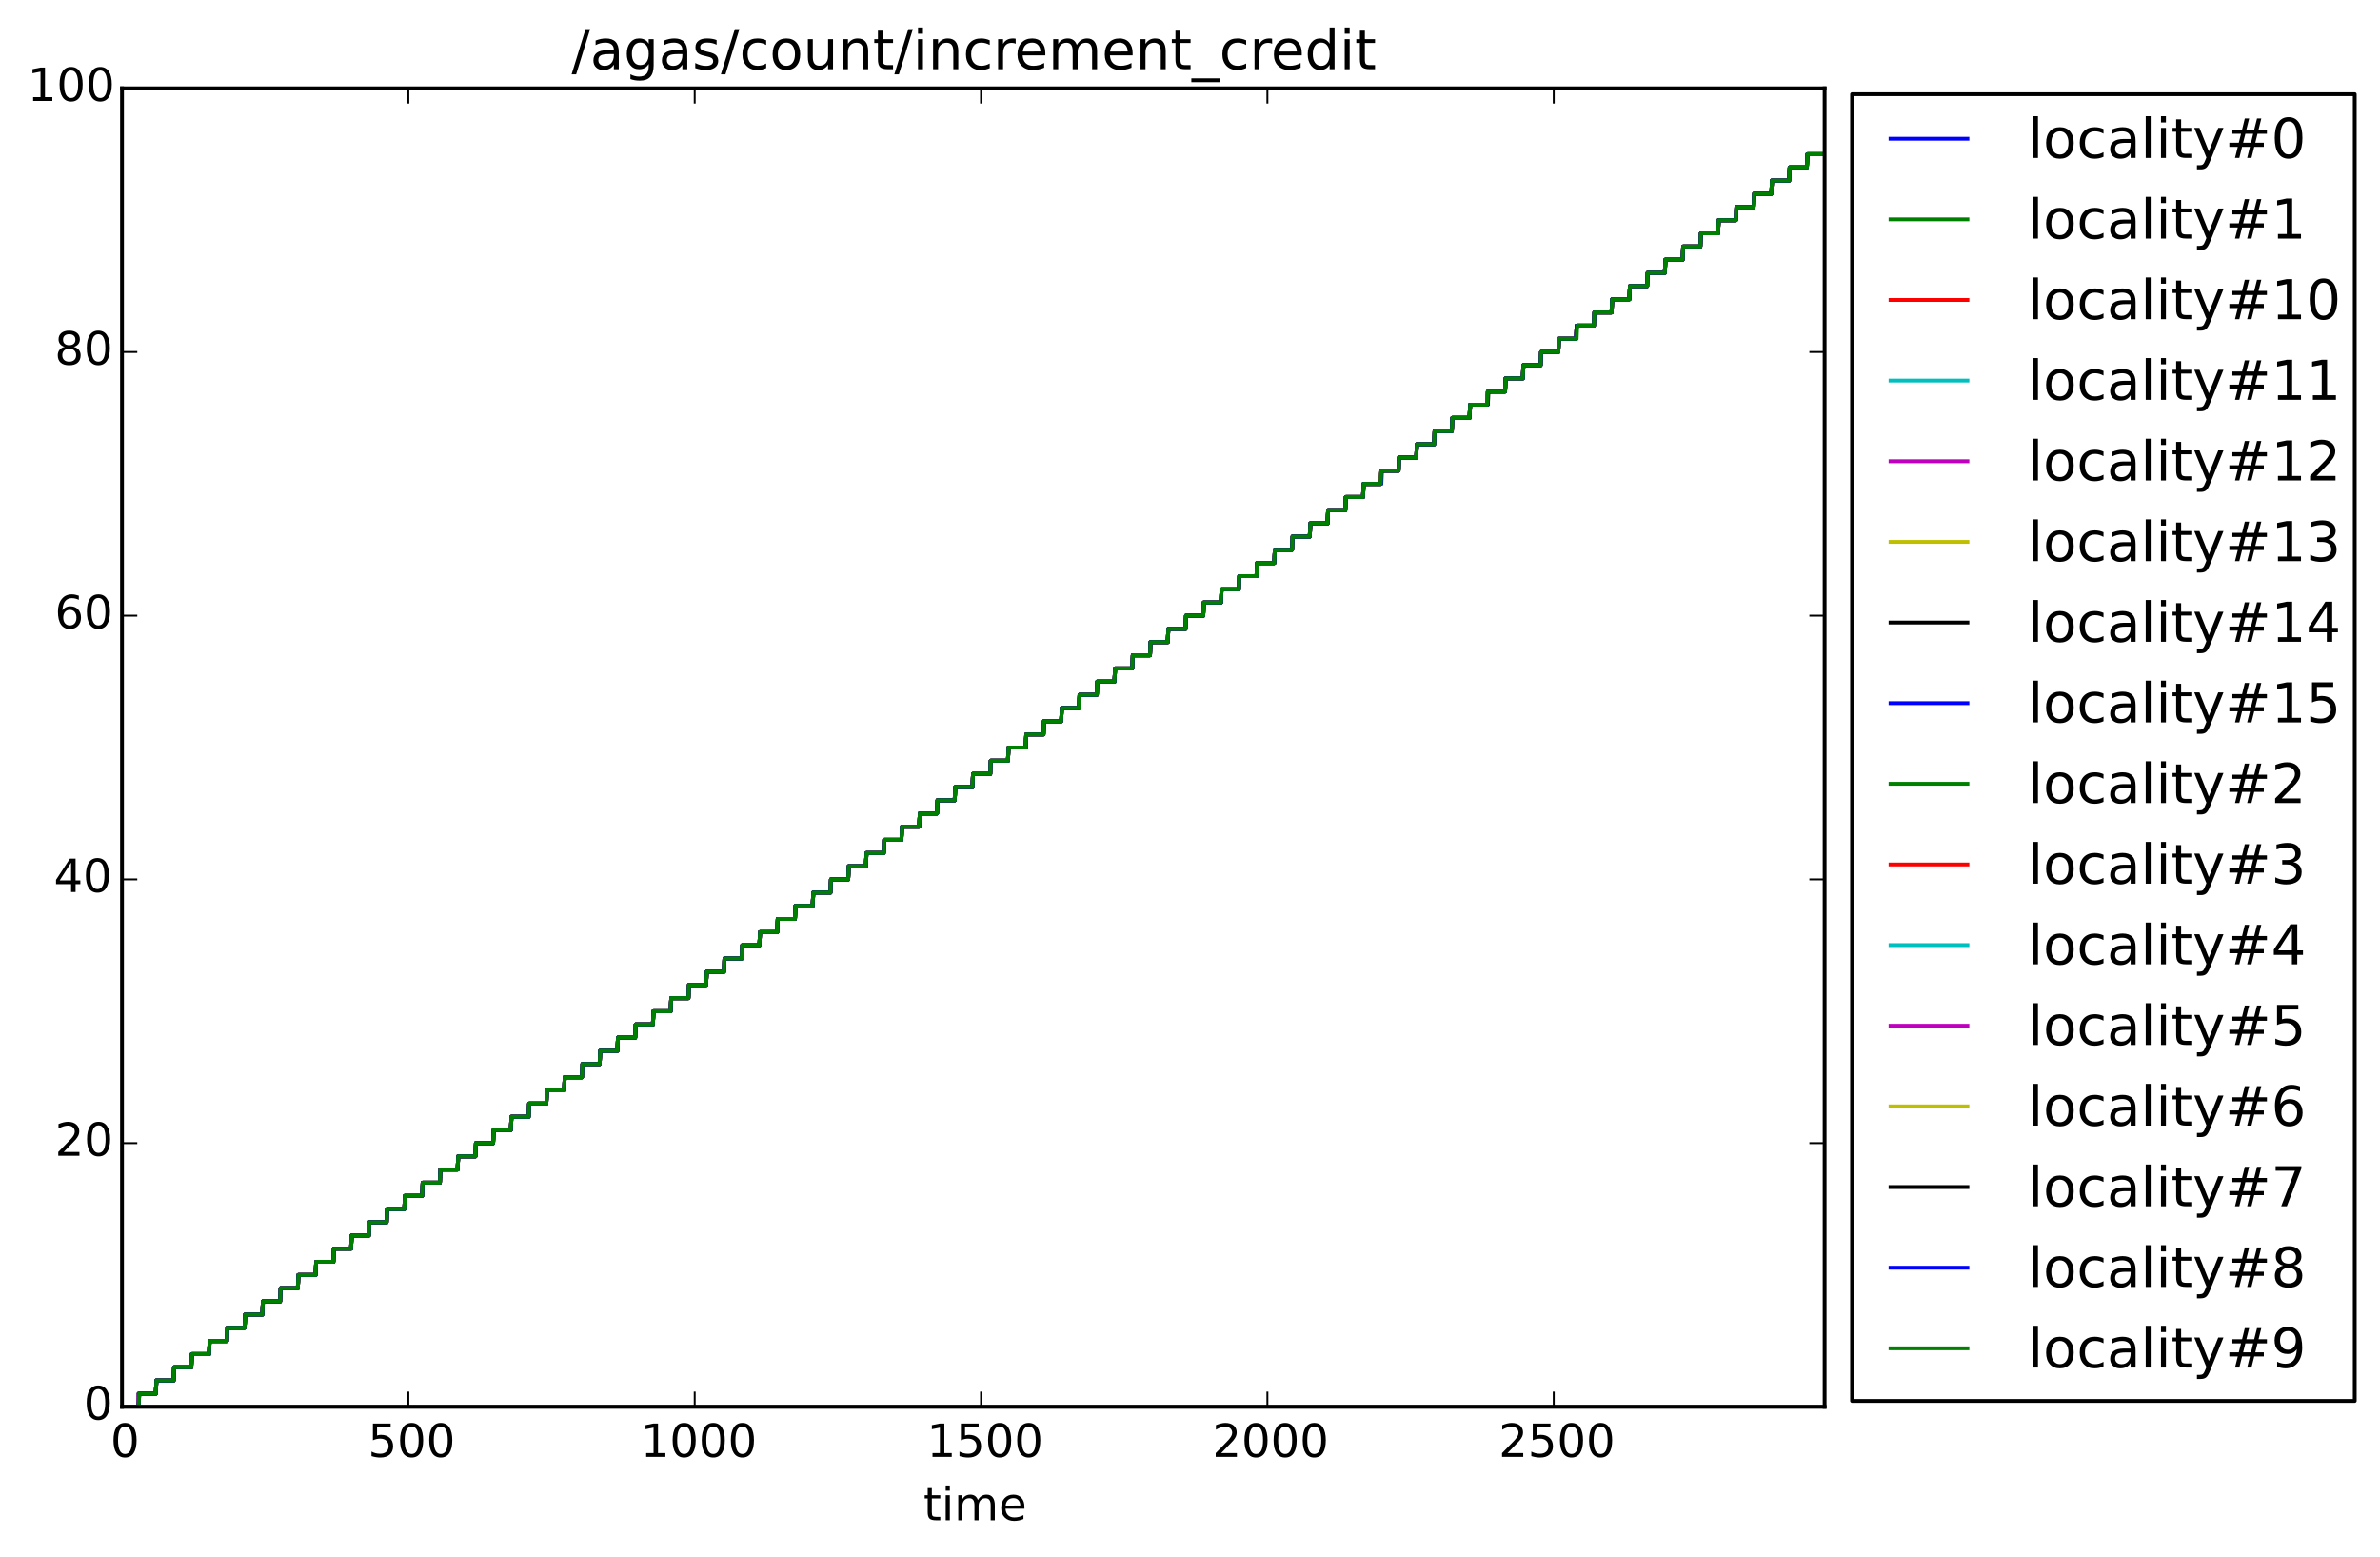 <?xml version="1.0" encoding="utf-8" standalone="no"?>
<!DOCTYPE svg PUBLIC "-//W3C//DTD SVG 1.1//EN"
  "http://www.w3.org/Graphics/SVG/1.1/DTD/svg11.dtd">
<!-- Created with matplotlib (http://matplotlib.org/) -->
<svg height="408pt" version="1.1" viewBox="0 0 624 408" width="624pt" xmlns="http://www.w3.org/2000/svg" xmlns:xlink="http://www.w3.org/1999/xlink">
 <defs>
  <style type="text/css">
*{stroke-linecap:butt;stroke-linejoin:round;}
  </style>
 </defs>
 <g id="figure_1">
  <g id="patch_1">
   <path d="
M0 408.169
L624.579 408.169
L624.579 0
L0 0
z
" style="fill:#ffffff;"/>
  </g>
  <g id="axes_1">
   <g id="patch_2">
    <path d="
M31.99 368.742
L478.39 368.742
L478.39 23.142
L31.99 23.142
z
" style="fill:#ffffff;"/>
   </g>
   <g id="line2d_1">
    <path clip-path="url(#p77ac736e8d)" d="
M31.99 368.742
L478.39 368.742
L478.39 368.742" style="fill:none;stroke:#0000ff;stroke-linecap:square;"/>
   </g>
   <g id="line2d_2">
    <path clip-path="url(#p77ac736e8d)" d="
M31.99 368.742
L36.194 368.742
L36.344 365.286
L40.849 365.286
L40.999 361.83
L45.504 361.83
L45.654 358.374
L50.158 358.374
L50.309 354.918
L54.813 354.918
L54.963 351.462
L59.468 351.462
L59.618 348.006
L64.122 348.006
L64.272 344.55
L68.777 344.55
L68.927 341.094
L73.432 341.094
L73.582 337.638
L78.087 337.638
L78.237 334.182
L82.741 334.182
L82.891 330.726
L87.396 330.726
L87.546 327.27
L92.05 327.27
L92.201 323.814
L96.705 323.814
L96.855 320.358
L101.36 320.358
L101.51 316.902
L106.015 316.902
L106.165 313.446
L110.669 313.446
L110.819 309.99
L115.324 309.99
L115.474 306.534
L119.979 306.534
L120.129 303.078
L124.633 303.078
L124.784 299.622
L129.288 299.622
L129.438 296.166
L133.943 296.166
L134.093 292.71
L138.597 292.71
L138.748 289.254
L143.252 289.254
L143.402 285.798
L147.907 285.798
L148.057 282.342
L152.562 282.342
L152.712 278.886
L157.216 278.886
L157.366 275.43
L161.871 275.43
L162.021 271.974
L166.526 271.974
L166.676 268.518
L171.18 268.518
L171.33 265.062
L175.835 265.062
L175.985 261.606
L180.49 261.606
L180.64 258.15
L185.144 258.15
L185.295 254.694
L189.799 254.694
L189.949 251.238
L194.454 251.238
L194.604 247.782
L199.108 247.782
L199.259 244.326
L203.763 244.326
L203.913 240.87
L208.418 240.87
L208.568 237.414
L213.073 237.414
L213.223 233.958
L217.727 233.958
L217.877 230.502
L222.382 230.502
L222.532 227.046
L227.037 227.046
L227.187 223.59
L231.691 223.59
L231.841 220.134
L236.346 220.134
L236.496 216.678
L241.001 216.678
L241.151 213.222
L245.655 213.222
L245.806 209.766
L250.31 209.766
L250.46 206.31
L254.965 206.31
L255.115 202.854
L259.619 202.854
L259.77 199.398
L264.274 199.398
L264.424 195.942
L268.929 195.942
L269.079 192.486
L273.584 192.486
L273.734 189.03
L278.238 189.03
L278.388 185.574
L282.893 185.574
L283.043 182.118
L287.548 182.118
L287.698 178.662
L292.202 178.662
L292.352 175.206
L296.857 175.206
L297.007 171.75
L301.512 171.75
L301.662 168.294
L306.166 168.294
L306.317 164.838
L310.821 164.838
L310.971 161.382
L315.476 161.382
L315.626 157.926
L320.13 157.926
L320.281 154.47
L324.785 154.47
L324.935 151.014
L329.44 151.014
L329.59 147.558
L334.095 147.558
L334.245 144.102
L338.749 144.102
L338.899 140.646
L343.404 140.646
L343.554 137.19
L348.059 137.19
L348.209 133.734
L352.713 133.734
L352.863 130.278
L357.368 130.278
L357.518 126.822
L362.023 126.822
L362.173 123.366
L366.677 123.366
L366.828 119.91
L371.332 119.91
L371.482 116.454
L375.987 116.454
L376.137 112.998
L380.641 112.998
L380.792 109.542
L385.296 109.542
L385.446 106.086
L389.951 106.086
L390.101 102.63
L394.606 102.63
L394.756 99.174
L399.26 99.174
L399.41 95.718
L403.915 95.718
L404.065 92.262
L408.57 92.262
L408.72 88.806
L413.224 88.806
L413.374 85.35
L417.879 85.35
L418.029 81.894
L422.534 81.894
L422.684 78.438
L427.188 78.438
L427.339 74.982
L431.843 74.982
L431.993 71.526
L436.498 71.526
L436.648 68.07
L441.152 68.07
L441.303 64.614
L445.807 64.614
L445.957 61.158
L450.462 61.158
L450.612 57.702
L455.117 57.702
L455.267 54.246
L459.771 54.246
L459.921 50.79
L464.426 50.79
L464.576 47.334
L469.081 47.334
L469.231 43.878
L473.735 43.878
L473.885 40.422
L478.39 40.422
L478.39 40.422" style="fill:none;stroke:#008000;stroke-linecap:square;"/>
   </g>
   <g id="line2d_3">
    <path clip-path="url(#p77ac736e8d)" d="
M31.99 368.742
L36.344 368.742
L36.495 365.286
L40.849 365.286
L40.999 361.83
L45.504 361.83
L45.654 358.374
L50.158 358.374
L50.309 354.918
L54.813 354.918
L54.963 351.462
L59.468 351.462
L59.618 348.006
L64.122 348.006
L64.272 344.55
L68.777 344.55
L68.927 341.094
L73.432 341.094
L73.582 337.638
L78.087 337.638
L78.237 334.182
L82.741 334.182
L82.891 330.726
L87.396 330.726
L87.546 327.27
L92.05 327.27
L92.201 323.814
L96.705 323.814
L96.855 320.358
L101.36 320.358
L101.51 316.902
L106.015 316.902
L106.165 313.446
L110.669 313.446
L110.819 309.99
L115.324 309.99
L115.474 306.534
L119.979 306.534
L120.129 303.078
L124.633 303.078
L124.784 299.622
L129.288 299.622
L129.438 296.166
L133.943 296.166
L134.093 292.71
L138.597 292.71
L138.748 289.254
L143.252 289.254
L143.402 285.798
L147.907 285.798
L148.057 282.342
L152.562 282.342
L152.712 278.886
L157.216 278.886
L157.366 275.43
L161.871 275.43
L162.021 271.974
L166.526 271.974
L166.676 268.518
L171.18 268.518
L171.33 265.062
L175.835 265.062
L175.985 261.606
L180.49 261.606
L180.64 258.15
L185.144 258.15
L185.295 254.694
L189.799 254.694
L189.949 251.238
L194.454 251.238
L194.604 247.782
L199.108 247.782
L199.259 244.326
L203.763 244.326
L203.913 240.87
L208.418 240.87
L208.568 237.414
L213.073 237.414
L213.223 233.958
L217.727 233.958
L217.877 230.502
L222.382 230.502
L222.532 227.046
L227.037 227.046
L227.187 223.59
L231.691 223.59
L231.841 220.134
L236.346 220.134
L236.496 216.678
L241.001 216.678
L241.151 213.222
L245.655 213.222
L245.806 209.766
L250.31 209.766
L250.46 206.31
L254.965 206.31
L255.115 202.854
L259.619 202.854
L259.77 199.398
L264.274 199.398
L264.424 195.942
L268.929 195.942
L269.079 192.486
L273.584 192.486
L273.734 189.03
L278.238 189.03
L278.388 185.574
L282.893 185.574
L283.043 182.118
L287.548 182.118
L287.698 178.662
L292.202 178.662
L292.352 175.206
L296.857 175.206
L297.007 171.75
L301.512 171.75
L301.662 168.294
L306.166 168.294
L306.317 164.838
L310.821 164.838
L310.971 161.382
L315.476 161.382
L315.626 157.926
L320.13 157.926
L320.281 154.47
L324.785 154.47
L324.935 151.014
L329.44 151.014
L329.59 147.558
L334.095 147.558
L334.245 144.102
L338.749 144.102
L338.899 140.646
L343.404 140.646
L343.554 137.19
L348.059 137.19
L348.209 133.734
L352.713 133.734
L352.863 130.278
L357.368 130.278
L357.518 126.822
L362.023 126.822
L362.173 123.366
L366.677 123.366
L366.828 119.91
L371.332 119.91
L371.482 116.454
L375.987 116.454
L376.137 112.998
L380.641 112.998
L380.792 109.542
L385.296 109.542
L385.446 106.086
L389.951 106.086
L390.101 102.63
L394.606 102.63
L394.756 99.174
L399.26 99.174
L399.41 95.718
L403.915 95.718
L404.065 92.262
L408.57 92.262
L408.72 88.806
L413.224 88.806
L413.374 85.35
L417.879 85.35
L418.029 81.894
L422.534 81.894
L422.684 78.438
L427.188 78.438
L427.339 74.982
L431.843 74.982
L431.993 71.526
L436.498 71.526
L436.648 68.07
L441.152 68.07
L441.303 64.614
L445.807 64.614
L445.957 61.158
L450.462 61.158
L450.612 57.702
L455.117 57.702
L455.267 54.246
L459.771 54.246
L459.921 50.79
L464.426 50.79
L464.576 47.334
L469.081 47.334
L469.231 43.878
L473.735 43.878
L473.885 40.422
L478.39 40.422
L478.39 40.422" style="fill:none;stroke:#ff0000;stroke-linecap:square;"/>
   </g>
   <g id="line2d_4">
    <path clip-path="url(#p77ac736e8d)" d="
M31.99 368.742
L36.344 368.742
L36.495 365.286
L40.849 365.286
L40.999 361.83
L45.504 361.83
L45.654 358.374
L50.158 358.374
L50.309 354.918
L54.813 354.918
L54.963 351.462
L59.468 351.462
L59.618 348.006
L64.122 348.006
L64.272 344.55
L68.777 344.55
L68.927 341.094
L73.432 341.094
L73.582 337.638
L78.087 337.638
L78.237 334.182
L82.741 334.182
L82.891 330.726
L87.396 330.726
L87.546 327.27
L92.05 327.27
L92.201 323.814
L96.705 323.814
L96.855 320.358
L101.36 320.358
L101.51 316.902
L106.015 316.902
L106.165 313.446
L110.669 313.446
L110.819 309.99
L115.324 309.99
L115.474 306.534
L119.979 306.534
L120.129 303.078
L124.633 303.078
L124.784 299.622
L129.288 299.622
L129.438 296.166
L133.943 296.166
L134.093 292.71
L138.597 292.71
L138.748 289.254
L143.252 289.254
L143.402 285.798
L147.907 285.798
L148.057 282.342
L152.562 282.342
L152.712 278.886
L157.216 278.886
L157.366 275.43
L161.871 275.43
L162.021 271.974
L166.526 271.974
L166.676 268.518
L171.18 268.518
L171.33 265.062
L175.835 265.062
L175.985 261.606
L180.49 261.606
L180.64 258.15
L185.144 258.15
L185.295 254.694
L189.799 254.694
L189.949 251.238
L194.454 251.238
L194.604 247.782
L199.108 247.782
L199.259 244.326
L203.763 244.326
L203.913 240.87
L208.418 240.87
L208.568 237.414
L213.073 237.414
L213.223 233.958
L217.727 233.958
L217.877 230.502
L222.382 230.502
L222.532 227.046
L227.037 227.046
L227.187 223.59
L231.691 223.59
L231.841 220.134
L236.346 220.134
L236.496 216.678
L241.001 216.678
L241.151 213.222
L245.655 213.222
L245.806 209.766
L250.31 209.766
L250.46 206.31
L254.965 206.31
L255.115 202.854
L259.619 202.854
L259.77 199.398
L264.274 199.398
L264.424 195.942
L268.929 195.942
L269.079 192.486
L273.584 192.486
L273.734 189.03
L278.238 189.03
L278.388 185.574
L282.893 185.574
L283.043 182.118
L287.548 182.118
L287.698 178.662
L292.202 178.662
L292.352 175.206
L296.857 175.206
L297.007 171.75
L301.512 171.75
L301.662 168.294
L306.166 168.294
L306.317 164.838
L310.821 164.838
L310.971 161.382
L315.476 161.382
L315.626 157.926
L320.13 157.926
L320.281 154.47
L324.785 154.47
L324.935 151.014
L329.44 151.014
L329.59 147.558
L334.095 147.558
L334.245 144.102
L338.749 144.102
L338.899 140.646
L343.404 140.646
L343.554 137.19
L348.059 137.19
L348.209 133.734
L352.713 133.734
L352.863 130.278
L357.368 130.278
L357.518 126.822
L362.023 126.822
L362.173 123.366
L366.677 123.366
L366.828 119.91
L371.332 119.91
L371.482 116.454
L375.987 116.454
L376.137 112.998
L380.641 112.998
L380.792 109.542
L385.296 109.542
L385.446 106.086
L389.951 106.086
L390.101 102.63
L394.606 102.63
L394.756 99.174
L399.26 99.174
L399.41 95.718
L403.915 95.718
L404.065 92.262
L408.57 92.262
L408.72 88.806
L413.224 88.806
L413.374 85.35
L417.879 85.35
L418.029 81.894
L422.534 81.894
L422.684 78.438
L427.188 78.438
L427.339 74.982
L431.843 74.982
L431.993 71.526
L436.498 71.526
L436.648 68.07
L441.152 68.07
L441.303 64.614
L445.807 64.614
L445.957 61.158
L450.462 61.158
L450.612 57.702
L455.117 57.702
L455.267 54.246
L459.771 54.246
L459.921 50.79
L464.426 50.79
L464.576 47.334
L469.081 47.334
L469.231 43.878
L473.735 43.878
L473.885 40.422
L478.39 40.422
L478.39 40.422" style="fill:none;stroke:#00bfbf;stroke-linecap:square;"/>
   </g>
   <g id="line2d_5">
    <path clip-path="url(#p77ac736e8d)" d="
M31.99 368.742
L36.344 368.742
L36.495 365.286
L40.849 365.286
L40.999 361.83
L45.504 361.83
L45.654 358.374
L50.158 358.374
L50.309 354.918
L54.813 354.918
L54.963 351.462
L59.468 351.462
L59.618 348.006
L64.122 348.006
L64.272 344.55
L68.777 344.55
L68.927 341.094
L73.432 341.094
L73.582 337.638
L78.087 337.638
L78.237 334.182
L82.741 334.182
L82.891 330.726
L87.396 330.726
L87.546 327.27
L92.05 327.27
L92.201 323.814
L96.705 323.814
L96.855 320.358
L101.36 320.358
L101.51 316.902
L106.015 316.902
L106.165 313.446
L110.669 313.446
L110.819 309.99
L115.324 309.99
L115.474 306.534
L119.979 306.534
L120.129 303.078
L124.633 303.078
L124.784 299.622
L129.288 299.622
L129.438 296.166
L133.943 296.166
L134.093 292.71
L138.597 292.71
L138.748 289.254
L143.252 289.254
L143.402 285.798
L147.907 285.798
L148.057 282.342
L152.562 282.342
L152.712 278.886
L157.216 278.886
L157.366 275.43
L161.871 275.43
L162.021 271.974
L166.526 271.974
L166.676 268.518
L171.18 268.518
L171.33 265.062
L175.835 265.062
L175.985 261.606
L180.49 261.606
L180.64 258.15
L185.144 258.15
L185.295 254.694
L189.799 254.694
L189.949 251.238
L194.454 251.238
L194.604 247.782
L199.108 247.782
L199.259 244.326
L203.763 244.326
L203.913 240.87
L208.418 240.87
L208.568 237.414
L213.073 237.414
L213.223 233.958
L217.727 233.958
L217.877 230.502
L222.382 230.502
L222.532 227.046
L227.037 227.046
L227.187 223.59
L231.691 223.59
L231.841 220.134
L236.346 220.134
L236.496 216.678
L241.001 216.678
L241.151 213.222
L245.655 213.222
L245.806 209.766
L250.31 209.766
L250.46 206.31
L254.965 206.31
L255.115 202.854
L259.619 202.854
L259.77 199.398
L264.274 199.398
L264.424 195.942
L268.929 195.942
L269.079 192.486
L273.584 192.486
L273.734 189.03
L278.238 189.03
L278.388 185.574
L282.893 185.574
L283.043 182.118
L287.548 182.118
L287.698 178.662
L292.202 178.662
L292.352 175.206
L296.857 175.206
L297.007 171.75
L301.512 171.75
L301.662 168.294
L306.166 168.294
L306.317 164.838
L310.821 164.838
L310.971 161.382
L315.476 161.382
L315.626 157.926
L320.13 157.926
L320.281 154.47
L324.785 154.47
L324.935 151.014
L329.44 151.014
L329.59 147.558
L334.095 147.558
L334.245 144.102
L338.749 144.102
L338.899 140.646
L343.404 140.646
L343.554 137.19
L348.059 137.19
L348.209 133.734
L352.713 133.734
L352.863 130.278
L357.368 130.278
L357.518 126.822
L362.023 126.822
L362.173 123.366
L366.677 123.366
L366.828 119.91
L371.332 119.91
L371.482 116.454
L375.987 116.454
L376.137 112.998
L380.641 112.998
L380.792 109.542
L385.296 109.542
L385.446 106.086
L389.951 106.086
L390.101 102.63
L394.606 102.63
L394.756 99.174
L399.26 99.174
L399.41 95.718
L403.915 95.718
L404.065 92.262
L408.57 92.262
L408.72 88.806
L413.224 88.806
L413.374 85.35
L417.879 85.35
L418.029 81.894
L422.534 81.894
L422.684 78.438
L427.188 78.438
L427.339 74.982
L431.843 74.982
L431.993 71.526
L436.498 71.526
L436.648 68.07
L441.152 68.07
L441.303 64.614
L445.807 64.614
L445.957 61.158
L450.462 61.158
L450.612 57.702
L455.117 57.702
L455.267 54.246
L459.771 54.246
L459.921 50.79
L464.426 50.79
L464.576 47.334
L469.081 47.334
L469.231 43.878
L473.735 43.878
L473.885 40.422
L478.39 40.422
L478.39 40.422" style="fill:none;stroke:#bf00bf;stroke-linecap:square;"/>
   </g>
   <g id="line2d_6">
    <path clip-path="url(#p77ac736e8d)" d="
M31.99 368.742
L36.344 368.742
L36.495 365.286
L40.849 365.286
L40.999 361.83
L45.504 361.83
L45.654 358.374
L50.158 358.374
L50.309 354.918
L54.813 354.918
L54.963 351.462
L59.468 351.462
L59.618 348.006
L64.122 348.006
L64.272 344.55
L68.777 344.55
L68.927 341.094
L73.432 341.094
L73.582 337.638
L78.087 337.638
L78.237 334.182
L82.741 334.182
L82.891 330.726
L87.396 330.726
L87.546 327.27
L92.05 327.27
L92.201 323.814
L96.705 323.814
L96.855 320.358
L101.36 320.358
L101.51 316.902
L106.015 316.902
L106.165 313.446
L110.669 313.446
L110.819 309.99
L115.324 309.99
L115.474 306.534
L119.979 306.534
L120.129 303.078
L124.633 303.078
L124.784 299.622
L129.288 299.622
L129.438 296.166
L133.943 296.166
L134.093 292.71
L138.597 292.71
L138.748 289.254
L143.252 289.254
L143.402 285.798
L147.907 285.798
L148.057 282.342
L152.562 282.342
L152.712 278.886
L157.216 278.886
L157.366 275.43
L161.871 275.43
L162.021 271.974
L166.526 271.974
L166.676 268.518
L171.18 268.518
L171.33 265.062
L175.835 265.062
L175.985 261.606
L180.49 261.606
L180.64 258.15
L185.144 258.15
L185.295 254.694
L189.799 254.694
L189.949 251.238
L194.454 251.238
L194.604 247.782
L199.108 247.782
L199.259 244.326
L203.763 244.326
L203.913 240.87
L208.418 240.87
L208.568 237.414
L213.073 237.414
L213.223 233.958
L217.727 233.958
L217.877 230.502
L222.382 230.502
L222.532 227.046
L227.037 227.046
L227.187 223.59
L231.691 223.59
L231.841 220.134
L236.346 220.134
L236.496 216.678
L241.001 216.678
L241.151 213.222
L245.655 213.222
L245.806 209.766
L250.31 209.766
L250.46 206.31
L254.965 206.31
L255.115 202.854
L259.619 202.854
L259.77 199.398
L264.274 199.398
L264.424 195.942
L268.929 195.942
L269.079 192.486
L273.584 192.486
L273.734 189.03
L278.238 189.03
L278.388 185.574
L282.893 185.574
L283.043 182.118
L287.548 182.118
L287.698 178.662
L292.202 178.662
L292.352 175.206
L296.857 175.206
L297.007 171.75
L301.512 171.75
L301.662 168.294
L306.166 168.294
L306.317 164.838
L310.821 164.838
L310.971 161.382
L315.476 161.382
L315.626 157.926
L320.13 157.926
L320.281 154.47
L324.785 154.47
L324.935 151.014
L329.44 151.014
L329.59 147.558
L334.095 147.558
L334.245 144.102
L338.749 144.102
L338.899 140.646
L343.404 140.646
L343.554 137.19
L348.059 137.19
L348.209 133.734
L352.713 133.734
L352.863 130.278
L357.368 130.278
L357.518 126.822
L362.023 126.822
L362.173 123.366
L366.677 123.366
L366.828 119.91
L371.332 119.91
L371.482 116.454
L375.987 116.454
L376.137 112.998
L380.641 112.998
L380.792 109.542
L385.296 109.542
L385.446 106.086
L389.951 106.086
L390.101 102.63
L394.606 102.63
L394.756 99.174
L399.26 99.174
L399.41 95.718
L403.915 95.718
L404.065 92.262
L408.57 92.262
L408.72 88.806
L413.224 88.806
L413.374 85.35
L417.879 85.35
L418.029 81.894
L422.534 81.894
L422.684 78.438
L427.188 78.438
L427.339 74.982
L431.843 74.982
L431.993 71.526
L436.498 71.526
L436.648 68.07
L441.152 68.07
L441.303 64.614
L445.807 64.614
L445.957 61.158
L450.462 61.158
L450.612 57.702
L455.117 57.702
L455.267 54.246
L459.771 54.246
L459.921 50.79
L464.426 50.79
L464.576 47.334
L469.081 47.334
L469.231 43.878
L473.735 43.878
L473.885 40.422
L478.39 40.422
L478.39 40.422" style="fill:none;stroke:#bfbf00;stroke-linecap:square;"/>
   </g>
   <g id="line2d_7">
    <path clip-path="url(#p77ac736e8d)" d="
M31.99 368.742
L36.344 368.742
L36.495 365.286
L40.849 365.286
L40.999 361.83
L45.504 361.83
L45.654 358.374
L50.158 358.374
L50.309 354.918
L54.813 354.918
L54.963 351.462
L59.468 351.462
L59.618 348.006
L64.122 348.006
L64.272 344.55
L68.777 344.55
L68.927 341.094
L73.432 341.094
L73.582 337.638
L78.087 337.638
L78.237 334.182
L82.741 334.182
L82.891 330.726
L87.396 330.726
L87.546 327.27
L92.05 327.27
L92.201 323.814
L96.705 323.814
L96.855 320.358
L101.36 320.358
L101.51 316.902
L106.015 316.902
L106.165 313.446
L110.669 313.446
L110.819 309.99
L115.324 309.99
L115.474 306.534
L119.979 306.534
L120.129 303.078
L124.633 303.078
L124.784 299.622
L129.288 299.622
L129.438 296.166
L133.943 296.166
L134.093 292.71
L138.597 292.71
L138.748 289.254
L143.252 289.254
L143.402 285.798
L147.907 285.798
L148.057 282.342
L152.562 282.342
L152.712 278.886
L157.216 278.886
L157.366 275.43
L161.871 275.43
L162.021 271.974
L166.526 271.974
L166.676 268.518
L171.18 268.518
L171.33 265.062
L175.835 265.062
L175.985 261.606
L180.49 261.606
L180.64 258.15
L185.144 258.15
L185.295 254.694
L189.799 254.694
L189.949 251.238
L194.454 251.238
L194.604 247.782
L199.108 247.782
L199.259 244.326
L203.763 244.326
L203.913 240.87
L208.418 240.87
L208.568 237.414
L213.073 237.414
L213.223 233.958
L217.727 233.958
L217.877 230.502
L222.382 230.502
L222.532 227.046
L227.037 227.046
L227.187 223.59
L231.691 223.59
L231.841 220.134
L236.346 220.134
L236.496 216.678
L241.001 216.678
L241.151 213.222
L245.655 213.222
L245.806 209.766
L250.31 209.766
L250.46 206.31
L254.965 206.31
L255.115 202.854
L259.619 202.854
L259.77 199.398
L264.274 199.398
L264.424 195.942
L268.929 195.942
L269.079 192.486
L273.584 192.486
L273.734 189.03
L278.238 189.03
L278.388 185.574
L282.893 185.574
L283.043 182.118
L287.548 182.118
L287.698 178.662
L292.202 178.662
L292.352 175.206
L296.857 175.206
L297.007 171.75
L301.512 171.75
L301.662 168.294
L306.166 168.294
L306.317 164.838
L310.821 164.838
L310.971 161.382
L315.476 161.382
L315.626 157.926
L320.13 157.926
L320.281 154.47
L324.785 154.47
L324.935 151.014
L329.44 151.014
L329.59 147.558
L334.095 147.558
L334.245 144.102
L338.749 144.102
L338.899 140.646
L343.404 140.646
L343.554 137.19
L348.059 137.19
L348.209 133.734
L352.713 133.734
L352.863 130.278
L357.368 130.278
L357.518 126.822
L362.023 126.822
L362.173 123.366
L366.677 123.366
L366.828 119.91
L371.332 119.91
L371.482 116.454
L375.987 116.454
L376.137 112.998
L380.641 112.998
L380.792 109.542
L385.296 109.542
L385.446 106.086
L389.951 106.086
L390.101 102.63
L394.606 102.63
L394.756 99.174
L399.26 99.174
L399.41 95.718
L403.915 95.718
L404.065 92.262
L408.57 92.262
L408.72 88.806
L413.224 88.806
L413.374 85.35
L417.879 85.35
L418.029 81.894
L422.534 81.894
L422.684 78.438
L427.188 78.438
L427.339 74.982
L431.843 74.982
L431.993 71.526
L436.498 71.526
L436.648 68.07
L441.152 68.07
L441.303 64.614
L445.807 64.614
L445.957 61.158
L450.462 61.158
L450.612 57.702
L455.117 57.702
L455.267 54.246
L459.771 54.246
L459.921 50.79
L464.426 50.79
L464.576 47.334
L469.081 47.334
L469.231 43.878
L473.735 43.878
L473.885 40.422
L478.39 40.422
L478.39 40.422" style="fill:none;stroke:#000000;stroke-linecap:square;"/>
   </g>
   <g id="line2d_8">
    <path clip-path="url(#p77ac736e8d)" d="
M31.99 368.742
L36.194 368.742
L36.344 365.286
L40.849 365.286
L40.999 361.83
L45.504 361.83
L45.654 358.374
L50.158 358.374
L50.309 354.918
L54.813 354.918
L54.963 351.462
L59.468 351.462
L59.618 348.006
L64.122 348.006
L64.272 344.55
L68.777 344.55
L68.927 341.094
L73.432 341.094
L73.582 337.638
L78.087 337.638
L78.237 334.182
L82.741 334.182
L82.891 330.726
L87.396 330.726
L87.546 327.27
L92.05 327.27
L92.201 323.814
L96.705 323.814
L96.855 320.358
L101.36 320.358
L101.51 316.902
L106.015 316.902
L106.165 313.446
L110.669 313.446
L110.819 309.99
L115.324 309.99
L115.474 306.534
L119.979 306.534
L120.129 303.078
L124.633 303.078
L124.784 299.622
L129.288 299.622
L129.438 296.166
L133.943 296.166
L134.093 292.71
L138.597 292.71
L138.748 289.254
L143.252 289.254
L143.402 285.798
L147.907 285.798
L148.057 282.342
L152.562 282.342
L152.712 278.886
L157.216 278.886
L157.366 275.43
L161.871 275.43
L162.021 271.974
L166.526 271.974
L166.676 268.518
L171.18 268.518
L171.33 265.062
L175.835 265.062
L175.985 261.606
L180.49 261.606
L180.64 258.15
L185.144 258.15
L185.295 254.694
L189.799 254.694
L189.949 251.238
L194.454 251.238
L194.604 247.782
L199.108 247.782
L199.259 244.326
L203.763 244.326
L203.913 240.87
L208.418 240.87
L208.568 237.414
L213.073 237.414
L213.223 233.958
L217.727 233.958
L217.877 230.502
L222.382 230.502
L222.532 227.046
L227.037 227.046
L227.187 223.59
L231.691 223.59
L231.841 220.134
L236.346 220.134
L236.496 216.678
L241.001 216.678
L241.151 213.222
L245.655 213.222
L245.806 209.766
L250.31 209.766
L250.46 206.31
L254.965 206.31
L255.115 202.854
L259.619 202.854
L259.77 199.398
L264.274 199.398
L264.424 195.942
L268.929 195.942
L269.079 192.486
L273.584 192.486
L273.734 189.03
L278.238 189.03
L278.388 185.574
L282.893 185.574
L283.043 182.118
L287.548 182.118
L287.698 178.662
L292.202 178.662
L292.352 175.206
L296.857 175.206
L297.007 171.75
L301.512 171.75
L301.662 168.294
L306.166 168.294
L306.317 164.838
L310.821 164.838
L310.971 161.382
L315.476 161.382
L315.626 157.926
L320.13 157.926
L320.281 154.47
L324.785 154.47
L324.935 151.014
L329.44 151.014
L329.59 147.558
L334.095 147.558
L334.245 144.102
L338.749 144.102
L338.899 140.646
L343.404 140.646
L343.554 137.19
L348.059 137.19
L348.209 133.734
L352.713 133.734
L352.863 130.278
L357.368 130.278
L357.518 126.822
L362.023 126.822
L362.173 123.366
L366.677 123.366
L366.828 119.91
L371.332 119.91
L371.482 116.454
L375.987 116.454
L376.137 112.998
L380.641 112.998
L380.792 109.542
L385.296 109.542
L385.446 106.086
L389.951 106.086
L390.101 102.63
L394.606 102.63
L394.756 99.174
L399.26 99.174
L399.41 95.718
L403.915 95.718
L404.065 92.262
L408.57 92.262
L408.72 88.806
L413.224 88.806
L413.374 85.35
L417.879 85.35
L418.029 81.894
L422.534 81.894
L422.684 78.438
L427.188 78.438
L427.339 74.982
L431.843 74.982
L431.993 71.526
L436.498 71.526
L436.648 68.07
L441.152 68.07
L441.303 64.614
L445.807 64.614
L445.957 61.158
L450.462 61.158
L450.612 57.702
L455.117 57.702
L455.267 54.246
L459.771 54.246
L459.921 50.79
L464.426 50.79
L464.576 47.334
L469.081 47.334
L469.231 43.878
L473.735 43.878
L473.885 40.422
L478.39 40.422
L478.39 40.422" style="fill:none;stroke:#0000ff;stroke-linecap:square;"/>
   </g>
   <g id="line2d_9">
    <path clip-path="url(#p77ac736e8d)" d="
M31.99 368.742
L36.194 368.742
L36.344 365.286
L40.849 365.286
L40.999 361.83
L45.504 361.83
L45.654 358.374
L50.158 358.374
L50.309 354.918
L54.813 354.918
L54.963 351.462
L59.468 351.462
L59.618 348.006
L64.122 348.006
L64.272 344.55
L68.777 344.55
L68.927 341.094
L73.432 341.094
L73.582 337.638
L78.087 337.638
L78.237 334.182
L82.741 334.182
L82.891 330.726
L87.396 330.726
L87.546 327.27
L92.05 327.27
L92.201 323.814
L96.705 323.814
L96.855 320.358
L101.36 320.358
L101.51 316.902
L106.015 316.902
L106.165 313.446
L110.669 313.446
L110.819 309.99
L115.324 309.99
L115.474 306.534
L119.979 306.534
L120.129 303.078
L124.633 303.078
L124.784 299.622
L129.288 299.622
L129.438 296.166
L133.943 296.166
L134.093 292.71
L138.597 292.71
L138.748 289.254
L143.252 289.254
L143.402 285.798
L147.907 285.798
L148.057 282.342
L152.562 282.342
L152.712 278.886
L157.216 278.886
L157.366 275.43
L161.871 275.43
L162.021 271.974
L166.526 271.974
L166.676 268.518
L171.18 268.518
L171.33 265.062
L175.835 265.062
L175.985 261.606
L180.49 261.606
L180.64 258.15
L185.144 258.15
L185.295 254.694
L189.799 254.694
L189.949 251.238
L194.454 251.238
L194.604 247.782
L199.108 247.782
L199.259 244.326
L203.763 244.326
L203.913 240.87
L208.418 240.87
L208.568 237.414
L213.073 237.414
L213.223 233.958
L217.727 233.958
L217.877 230.502
L222.382 230.502
L222.532 227.046
L227.037 227.046
L227.187 223.59
L231.691 223.59
L231.841 220.134
L236.346 220.134
L236.496 216.678
L241.001 216.678
L241.151 213.222
L245.655 213.222
L245.806 209.766
L250.31 209.766
L250.46 206.31
L254.965 206.31
L255.115 202.854
L259.619 202.854
L259.77 199.398
L264.274 199.398
L264.424 195.942
L268.929 195.942
L269.079 192.486
L273.584 192.486
L273.734 189.03
L278.238 189.03
L278.388 185.574
L282.893 185.574
L283.043 182.118
L287.548 182.118
L287.698 178.662
L292.202 178.662
L292.352 175.206
L296.857 175.206
L297.007 171.75
L301.512 171.75
L301.662 168.294
L306.166 168.294
L306.317 164.838
L310.821 164.838
L310.971 161.382
L315.476 161.382
L315.626 157.926
L320.13 157.926
L320.281 154.47
L324.785 154.47
L324.935 151.014
L329.44 151.014
L329.59 147.558
L334.095 147.558
L334.245 144.102
L338.749 144.102
L338.899 140.646
L343.404 140.646
L343.554 137.19
L348.059 137.19
L348.209 133.734
L352.713 133.734
L352.863 130.278
L357.368 130.278
L357.518 126.822
L362.023 126.822
L362.173 123.366
L366.677 123.366
L366.828 119.91
L371.332 119.91
L371.482 116.454
L375.987 116.454
L376.137 112.998
L380.641 112.998
L380.792 109.542
L385.296 109.542
L385.446 106.086
L389.951 106.086
L390.101 102.63
L394.606 102.63
L394.756 99.174
L399.26 99.174
L399.41 95.718
L403.915 95.718
L404.065 92.262
L408.57 92.262
L408.72 88.806
L413.224 88.806
L413.374 85.35
L417.879 85.35
L418.029 81.894
L422.534 81.894
L422.684 78.438
L427.188 78.438
L427.339 74.982
L431.843 74.982
L431.993 71.526
L436.498 71.526
L436.648 68.07
L441.152 68.07
L441.303 64.614
L445.807 64.614
L445.957 61.158
L450.462 61.158
L450.612 57.702
L455.117 57.702
L455.267 54.246
L459.771 54.246
L459.921 50.79
L464.426 50.79
L464.576 47.334
L469.081 47.334
L469.231 43.878
L473.735 43.878
L473.885 40.422
L478.39 40.422
L478.39 40.422" style="fill:none;stroke:#008000;stroke-linecap:square;"/>
   </g>
   <g id="line2d_10">
    <path clip-path="url(#p77ac736e8d)" d="
M31.99 368.742
L36.194 368.742
L36.344 365.286
L40.849 365.286
L40.999 361.83
L45.504 361.83
L45.654 358.374
L50.158 358.374
L50.309 354.918
L54.813 354.918
L54.963 351.462
L59.468 351.462
L59.618 348.006
L64.122 348.006
L64.272 344.55
L68.777 344.55
L68.927 341.094
L73.432 341.094
L73.582 337.638
L78.087 337.638
L78.237 334.182
L82.741 334.182
L82.891 330.726
L87.396 330.726
L87.546 327.27
L92.05 327.27
L92.201 323.814
L96.705 323.814
L96.855 320.358
L101.36 320.358
L101.51 316.902
L106.015 316.902
L106.165 313.446
L110.669 313.446
L110.819 309.99
L115.324 309.99
L115.474 306.534
L119.979 306.534
L120.129 303.078
L124.633 303.078
L124.784 299.622
L129.288 299.622
L129.438 296.166
L133.943 296.166
L134.093 292.71
L138.597 292.71
L138.748 289.254
L143.252 289.254
L143.402 285.798
L147.907 285.798
L148.057 282.342
L152.562 282.342
L152.712 278.886
L157.216 278.886
L157.366 275.43
L161.871 275.43
L162.021 271.974
L166.526 271.974
L166.676 268.518
L171.18 268.518
L171.33 265.062
L175.835 265.062
L175.985 261.606
L180.49 261.606
L180.64 258.15
L185.144 258.15
L185.295 254.694
L189.799 254.694
L189.949 251.238
L194.454 251.238
L194.604 247.782
L199.108 247.782
L199.259 244.326
L203.763 244.326
L203.913 240.87
L208.418 240.87
L208.568 237.414
L213.073 237.414
L213.223 233.958
L217.727 233.958
L217.877 230.502
L222.382 230.502
L222.532 227.046
L227.037 227.046
L227.187 223.59
L231.691 223.59
L231.841 220.134
L236.346 220.134
L236.496 216.678
L241.001 216.678
L241.151 213.222
L245.655 213.222
L245.806 209.766
L250.31 209.766
L250.46 206.31
L254.965 206.31
L255.115 202.854
L259.619 202.854
L259.77 199.398
L264.274 199.398
L264.424 195.942
L268.929 195.942
L269.079 192.486
L273.584 192.486
L273.734 189.03
L278.238 189.03
L278.388 185.574
L282.893 185.574
L283.043 182.118
L287.548 182.118
L287.698 178.662
L292.202 178.662
L292.352 175.206
L296.857 175.206
L297.007 171.75
L301.512 171.75
L301.662 168.294
L306.166 168.294
L306.317 164.838
L310.821 164.838
L310.971 161.382
L315.476 161.382
L315.626 157.926
L320.13 157.926
L320.281 154.47
L324.785 154.47
L324.935 151.014
L329.44 151.014
L329.59 147.558
L334.095 147.558
L334.245 144.102
L338.749 144.102
L338.899 140.646
L343.404 140.646
L343.554 137.19
L348.059 137.19
L348.209 133.734
L352.713 133.734
L352.863 130.278
L357.368 130.278
L357.518 126.822
L362.023 126.822
L362.173 123.366
L366.677 123.366
L366.828 119.91
L371.332 119.91
L371.482 116.454
L375.987 116.454
L376.137 112.998
L380.641 112.998
L380.792 109.542
L385.296 109.542
L385.446 106.086
L389.951 106.086
L390.101 102.63
L394.606 102.63
L394.756 99.174
L399.26 99.174
L399.41 95.718
L403.915 95.718
L404.065 92.262
L408.57 92.262
L408.72 88.806
L413.224 88.806
L413.374 85.35
L417.879 85.35
L418.029 81.894
L422.534 81.894
L422.684 78.438
L427.188 78.438
L427.339 74.982
L431.843 74.982
L431.993 71.526
L436.498 71.526
L436.648 68.07
L441.152 68.07
L441.303 64.614
L445.807 64.614
L445.957 61.158
L450.462 61.158
L450.612 57.702
L455.117 57.702
L455.267 54.246
L459.771 54.246
L459.921 50.79
L464.426 50.79
L464.576 47.334
L469.081 47.334
L469.231 43.878
L473.735 43.878
L473.885 40.422
L478.39 40.422
L478.39 40.422" style="fill:none;stroke:#ff0000;stroke-linecap:square;"/>
   </g>
   <g id="line2d_11">
    <path clip-path="url(#p77ac736e8d)" d="
M31.99 368.742
L36.194 368.742
L36.344 365.286
L40.849 365.286
L40.999 361.83
L45.504 361.83
L45.654 358.374
L50.158 358.374
L50.309 354.918
L54.813 354.918
L54.963 351.462
L59.468 351.462
L59.618 348.006
L64.122 348.006
L64.272 344.55
L68.777 344.55
L68.927 341.094
L73.432 341.094
L73.582 337.638
L78.087 337.638
L78.237 334.182
L82.741 334.182
L82.891 330.726
L87.396 330.726
L87.546 327.27
L92.05 327.27
L92.201 323.814
L96.705 323.814
L96.855 320.358
L101.36 320.358
L101.51 316.902
L106.015 316.902
L106.165 313.446
L110.669 313.446
L110.819 309.99
L115.324 309.99
L115.474 306.534
L119.979 306.534
L120.129 303.078
L124.633 303.078
L124.784 299.622
L129.288 299.622
L129.438 296.166
L133.943 296.166
L134.093 292.71
L138.597 292.71
L138.748 289.254
L143.252 289.254
L143.402 285.798
L147.907 285.798
L148.057 282.342
L152.562 282.342
L152.712 278.886
L157.216 278.886
L157.366 275.43
L161.871 275.43
L162.021 271.974
L166.526 271.974
L166.676 268.518
L171.18 268.518
L171.33 265.062
L175.835 265.062
L175.985 261.606
L180.49 261.606
L180.64 258.15
L185.144 258.15
L185.295 254.694
L189.799 254.694
L189.949 251.238
L194.454 251.238
L194.604 247.782
L199.108 247.782
L199.259 244.326
L203.763 244.326
L203.913 240.87
L208.418 240.87
L208.568 237.414
L213.073 237.414
L213.223 233.958
L217.727 233.958
L217.877 230.502
L222.382 230.502
L222.532 227.046
L227.037 227.046
L227.187 223.59
L231.691 223.59
L231.841 220.134
L236.346 220.134
L236.496 216.678
L241.001 216.678
L241.151 213.222
L245.655 213.222
L245.806 209.766
L250.31 209.766
L250.46 206.31
L254.965 206.31
L255.115 202.854
L259.619 202.854
L259.77 199.398
L264.274 199.398
L264.424 195.942
L268.929 195.942
L269.079 192.486
L273.584 192.486
L273.734 189.03
L278.238 189.03
L278.388 185.574
L282.893 185.574
L283.043 182.118
L287.548 182.118
L287.698 178.662
L292.202 178.662
L292.352 175.206
L296.857 175.206
L297.007 171.75
L301.512 171.75
L301.662 168.294
L306.166 168.294
L306.317 164.838
L310.821 164.838
L310.971 161.382
L315.476 161.382
L315.626 157.926
L320.13 157.926
L320.281 154.47
L324.785 154.47
L324.935 151.014
L329.44 151.014
L329.59 147.558
L334.095 147.558
L334.245 144.102
L338.749 144.102
L338.899 140.646
L343.404 140.646
L343.554 137.19
L348.059 137.19
L348.209 133.734
L352.713 133.734
L352.863 130.278
L357.368 130.278
L357.518 126.822
L362.023 126.822
L362.173 123.366
L366.677 123.366
L366.828 119.91
L371.332 119.91
L371.482 116.454
L375.987 116.454
L376.137 112.998
L380.641 112.998
L380.792 109.542
L385.296 109.542
L385.446 106.086
L389.951 106.086
L390.101 102.63
L394.606 102.63
L394.756 99.174
L399.26 99.174
L399.41 95.718
L403.915 95.718
L404.065 92.262
L408.57 92.262
L408.72 88.806
L413.224 88.806
L413.374 85.35
L417.879 85.35
L418.029 81.894
L422.534 81.894
L422.684 78.438
L427.188 78.438
L427.339 74.982
L431.843 74.982
L431.993 71.526
L436.498 71.526
L436.648 68.07
L441.152 68.07
L441.303 64.614
L445.807 64.614
L445.957 61.158
L450.462 61.158
L450.612 57.702
L455.117 57.702
L455.267 54.246
L459.771 54.246
L459.921 50.79
L464.426 50.79
L464.576 47.334
L469.081 47.334
L469.231 43.878
L473.735 43.878
L473.885 40.422
L478.39 40.422
L478.39 40.422" style="fill:none;stroke:#00bfbf;stroke-linecap:square;"/>
   </g>
   <g id="line2d_12">
    <path clip-path="url(#p77ac736e8d)" d="
M31.99 368.742
L36.194 368.742
L36.344 365.286
L40.849 365.286
L40.999 361.83
L45.504 361.83
L45.654 358.374
L50.158 358.374
L50.309 354.918
L54.813 354.918
L54.963 351.462
L59.468 351.462
L59.618 348.006
L64.122 348.006
L64.272 344.55
L68.777 344.55
L68.927 341.094
L73.432 341.094
L73.582 337.638
L78.087 337.638
L78.237 334.182
L82.741 334.182
L82.891 330.726
L87.396 330.726
L87.546 327.27
L92.05 327.27
L92.201 323.814
L96.705 323.814
L96.855 320.358
L101.36 320.358
L101.51 316.902
L106.015 316.902
L106.165 313.446
L110.669 313.446
L110.819 309.99
L115.324 309.99
L115.474 306.534
L119.979 306.534
L120.129 303.078
L124.633 303.078
L124.784 299.622
L129.288 299.622
L129.438 296.166
L133.943 296.166
L134.093 292.71
L138.597 292.71
L138.748 289.254
L143.252 289.254
L143.402 285.798
L147.907 285.798
L148.057 282.342
L152.562 282.342
L152.712 278.886
L157.216 278.886
L157.366 275.43
L161.871 275.43
L162.021 271.974
L166.526 271.974
L166.676 268.518
L171.18 268.518
L171.33 265.062
L175.835 265.062
L175.985 261.606
L180.49 261.606
L180.64 258.15
L185.144 258.15
L185.295 254.694
L189.799 254.694
L189.949 251.238
L194.454 251.238
L194.604 247.782
L199.108 247.782
L199.259 244.326
L203.763 244.326
L203.913 240.87
L208.418 240.87
L208.568 237.414
L213.073 237.414
L213.223 233.958
L217.727 233.958
L217.877 230.502
L222.382 230.502
L222.532 227.046
L227.037 227.046
L227.187 223.59
L231.691 223.59
L231.841 220.134
L236.346 220.134
L236.496 216.678
L241.001 216.678
L241.151 213.222
L245.655 213.222
L245.806 209.766
L250.31 209.766
L250.46 206.31
L254.965 206.31
L255.115 202.854
L259.619 202.854
L259.77 199.398
L264.274 199.398
L264.424 195.942
L268.929 195.942
L269.079 192.486
L273.584 192.486
L273.734 189.03
L278.238 189.03
L278.388 185.574
L282.893 185.574
L283.043 182.118
L287.548 182.118
L287.698 178.662
L292.202 178.662
L292.352 175.206
L296.857 175.206
L297.007 171.75
L301.512 171.75
L301.662 168.294
L306.166 168.294
L306.317 164.838
L310.821 164.838
L310.971 161.382
L315.476 161.382
L315.626 157.926
L320.13 157.926
L320.281 154.47
L324.785 154.47
L324.935 151.014
L329.44 151.014
L329.59 147.558
L334.095 147.558
L334.245 144.102
L338.749 144.102
L338.899 140.646
L343.404 140.646
L343.554 137.19
L348.059 137.19
L348.209 133.734
L352.713 133.734
L352.863 130.278
L357.368 130.278
L357.518 126.822
L362.023 126.822
L362.173 123.366
L366.677 123.366
L366.828 119.91
L371.332 119.91
L371.482 116.454
L375.987 116.454
L376.137 112.998
L380.641 112.998
L380.792 109.542
L385.296 109.542
L385.446 106.086
L389.951 106.086
L390.101 102.63
L394.606 102.63
L394.756 99.174
L399.26 99.174
L399.41 95.718
L403.915 95.718
L404.065 92.262
L408.57 92.262
L408.72 88.806
L413.224 88.806
L413.374 85.35
L417.879 85.35
L418.029 81.894
L422.534 81.894
L422.684 78.438
L427.188 78.438
L427.339 74.982
L431.843 74.982
L431.993 71.526
L436.498 71.526
L436.648 68.07
L441.152 68.07
L441.303 64.614
L445.807 64.614
L445.957 61.158
L450.462 61.158
L450.612 57.702
L455.117 57.702
L455.267 54.246
L459.771 54.246
L459.921 50.79
L464.426 50.79
L464.576 47.334
L469.081 47.334
L469.231 43.878
L473.735 43.878
L473.885 40.422
L478.39 40.422
L478.39 40.422" style="fill:none;stroke:#bf00bf;stroke-linecap:square;"/>
   </g>
   <g id="line2d_13">
    <path clip-path="url(#p77ac736e8d)" d="
M31.99 368.742
L36.344 368.742
L36.495 365.286
L40.849 365.286
L40.999 361.83
L45.504 361.83
L45.654 358.374
L50.158 358.374
L50.309 354.918
L54.813 354.918
L54.963 351.462
L59.468 351.462
L59.618 348.006
L64.122 348.006
L64.272 344.55
L68.777 344.55
L68.927 341.094
L73.432 341.094
L73.582 337.638
L78.087 337.638
L78.237 334.182
L82.741 334.182
L82.891 330.726
L87.396 330.726
L87.546 327.27
L92.05 327.27
L92.201 323.814
L96.705 323.814
L96.855 320.358
L101.36 320.358
L101.51 316.902
L106.015 316.902
L106.165 313.446
L110.669 313.446
L110.819 309.99
L115.324 309.99
L115.474 306.534
L119.979 306.534
L120.129 303.078
L124.633 303.078
L124.784 299.622
L129.288 299.622
L129.438 296.166
L133.943 296.166
L134.093 292.71
L138.597 292.71
L138.748 289.254
L143.252 289.254
L143.402 285.798
L147.907 285.798
L148.057 282.342
L152.562 282.342
L152.712 278.886
L157.216 278.886
L157.366 275.43
L161.871 275.43
L162.021 271.974
L166.526 271.974
L166.676 268.518
L171.18 268.518
L171.33 265.062
L175.835 265.062
L175.985 261.606
L180.49 261.606
L180.64 258.15
L185.144 258.15
L185.295 254.694
L189.799 254.694
L189.949 251.238
L194.454 251.238
L194.604 247.782
L199.108 247.782
L199.259 244.326
L203.763 244.326
L203.913 240.87
L208.418 240.87
L208.568 237.414
L213.073 237.414
L213.223 233.958
L217.727 233.958
L217.877 230.502
L222.382 230.502
L222.532 227.046
L227.037 227.046
L227.187 223.59
L231.691 223.59
L231.841 220.134
L236.346 220.134
L236.496 216.678
L241.001 216.678
L241.151 213.222
L245.655 213.222
L245.806 209.766
L250.31 209.766
L250.46 206.31
L254.965 206.31
L255.115 202.854
L259.619 202.854
L259.77 199.398
L264.274 199.398
L264.424 195.942
L268.929 195.942
L269.079 192.486
L273.584 192.486
L273.734 189.03
L278.238 189.03
L278.388 185.574
L282.893 185.574
L283.043 182.118
L287.548 182.118
L287.698 178.662
L292.202 178.662
L292.352 175.206
L296.857 175.206
L297.007 171.75
L301.512 171.75
L301.662 168.294
L306.166 168.294
L306.317 164.838
L310.821 164.838
L310.971 161.382
L315.476 161.382
L315.626 157.926
L320.13 157.926
L320.281 154.47
L324.785 154.47
L324.935 151.014
L329.44 151.014
L329.59 147.558
L334.095 147.558
L334.245 144.102
L338.749 144.102
L338.899 140.646
L343.404 140.646
L343.554 137.19
L348.059 137.19
L348.209 133.734
L352.713 133.734
L352.863 130.278
L357.368 130.278
L357.518 126.822
L362.023 126.822
L362.173 123.366
L366.677 123.366
L366.828 119.91
L371.332 119.91
L371.482 116.454
L375.987 116.454
L376.137 112.998
L380.641 112.998
L380.792 109.542
L385.296 109.542
L385.446 106.086
L389.951 106.086
L390.101 102.63
L394.606 102.63
L394.756 99.174
L399.26 99.174
L399.41 95.718
L403.915 95.718
L404.065 92.262
L408.57 92.262
L408.72 88.806
L413.224 88.806
L413.374 85.35
L417.879 85.35
L418.029 81.894
L422.534 81.894
L422.684 78.438
L427.188 78.438
L427.339 74.982
L431.843 74.982
L431.993 71.526
L436.498 71.526
L436.648 68.07
L441.152 68.07
L441.303 64.614
L445.807 64.614
L445.957 61.158
L450.462 61.158
L450.612 57.702
L455.117 57.702
L455.267 54.246
L459.771 54.246
L459.921 50.79
L464.426 50.79
L464.576 47.334
L469.081 47.334
L469.231 43.878
L473.735 43.878
L473.885 40.422
L478.39 40.422
L478.39 40.422" style="fill:none;stroke:#bfbf00;stroke-linecap:square;"/>
   </g>
   <g id="line2d_14">
    <path clip-path="url(#p77ac736e8d)" d="
M31.99 368.742
L36.344 368.742
L36.495 365.286
L40.849 365.286
L40.999 361.83
L45.504 361.83
L45.654 358.374
L50.158 358.374
L50.309 354.918
L54.813 354.918
L54.963 351.462
L59.468 351.462
L59.618 348.006
L64.122 348.006
L64.272 344.55
L68.777 344.55
L68.927 341.094
L73.432 341.094
L73.582 337.638
L78.087 337.638
L78.237 334.182
L82.741 334.182
L82.891 330.726
L87.396 330.726
L87.546 327.27
L92.05 327.27
L92.201 323.814
L96.705 323.814
L96.855 320.358
L101.36 320.358
L101.51 316.902
L106.015 316.902
L106.165 313.446
L110.669 313.446
L110.819 309.99
L115.324 309.99
L115.474 306.534
L119.979 306.534
L120.129 303.078
L124.633 303.078
L124.784 299.622
L129.288 299.622
L129.438 296.166
L133.943 296.166
L134.093 292.71
L138.597 292.71
L138.748 289.254
L143.252 289.254
L143.402 285.798
L147.907 285.798
L148.057 282.342
L152.562 282.342
L152.712 278.886
L157.216 278.886
L157.366 275.43
L161.871 275.43
L162.021 271.974
L166.526 271.974
L166.676 268.518
L171.18 268.518
L171.33 265.062
L175.835 265.062
L175.985 261.606
L180.49 261.606
L180.64 258.15
L185.144 258.15
L185.295 254.694
L189.799 254.694
L189.949 251.238
L194.454 251.238
L194.604 247.782
L199.108 247.782
L199.259 244.326
L203.763 244.326
L203.913 240.87
L208.418 240.87
L208.568 237.414
L213.073 237.414
L213.223 233.958
L217.727 233.958
L217.877 230.502
L222.382 230.502
L222.532 227.046
L227.037 227.046
L227.187 223.59
L231.691 223.59
L231.841 220.134
L236.346 220.134
L236.496 216.678
L241.001 216.678
L241.151 213.222
L245.655 213.222
L245.806 209.766
L250.31 209.766
L250.46 206.31
L254.965 206.31
L255.115 202.854
L259.619 202.854
L259.77 199.398
L264.274 199.398
L264.424 195.942
L268.929 195.942
L269.079 192.486
L273.584 192.486
L273.734 189.03
L278.238 189.03
L278.388 185.574
L282.893 185.574
L283.043 182.118
L287.548 182.118
L287.698 178.662
L292.202 178.662
L292.352 175.206
L296.857 175.206
L297.007 171.75
L301.512 171.75
L301.662 168.294
L306.166 168.294
L306.317 164.838
L310.821 164.838
L310.971 161.382
L315.476 161.382
L315.626 157.926
L320.13 157.926
L320.281 154.47
L324.785 154.47
L324.935 151.014
L329.44 151.014
L329.59 147.558
L334.095 147.558
L334.245 144.102
L338.749 144.102
L338.899 140.646
L343.404 140.646
L343.554 137.19
L348.059 137.19
L348.209 133.734
L352.713 133.734
L352.863 130.278
L357.368 130.278
L357.518 126.822
L362.023 126.822
L362.173 123.366
L366.677 123.366
L366.828 119.91
L371.332 119.91
L371.482 116.454
L375.987 116.454
L376.137 112.998
L380.641 112.998
L380.792 109.542
L385.296 109.542
L385.446 106.086
L390.101 106.086
L390.251 102.63
L394.606 102.63
L394.756 99.174
L399.26 99.174
L399.41 95.718
L403.915 95.718
L404.065 92.262
L408.57 92.262
L408.72 88.806
L413.224 88.806
L413.374 85.35
L417.879 85.35
L418.029 81.894
L422.534 81.894
L422.684 78.438
L427.188 78.438
L427.339 74.982
L431.843 74.982
L431.993 71.526
L436.498 71.526
L436.648 68.07
L441.152 68.07
L441.303 64.614
L445.807 64.614
L445.957 61.158
L450.462 61.158
L450.612 57.702
L455.117 57.702
L455.267 54.246
L459.771 54.246
L459.921 50.79
L464.426 50.79
L464.576 47.334
L469.081 47.334
L469.231 43.878
L473.735 43.878
L473.885 40.422
L478.39 40.422
L478.39 40.422" style="fill:none;stroke:#000000;stroke-linecap:square;"/>
   </g>
   <g id="line2d_15">
    <path clip-path="url(#p77ac736e8d)" d="
M31.99 368.742
L36.344 368.742
L36.495 365.286
L40.849 365.286
L40.999 361.83
L45.504 361.83
L45.654 358.374
L50.158 358.374
L50.309 354.918
L54.813 354.918
L54.963 351.462
L59.468 351.462
L59.618 348.006
L64.122 348.006
L64.272 344.55
L68.777 344.55
L68.927 341.094
L73.432 341.094
L73.582 337.638
L78.087 337.638
L78.237 334.182
L82.741 334.182
L82.891 330.726
L87.396 330.726
L87.546 327.27
L92.05 327.27
L92.201 323.814
L96.705 323.814
L96.855 320.358
L101.36 320.358
L101.51 316.902
L106.015 316.902
L106.165 313.446
L110.669 313.446
L110.819 309.99
L115.324 309.99
L115.474 306.534
L119.979 306.534
L120.129 303.078
L124.633 303.078
L124.784 299.622
L129.288 299.622
L129.438 296.166
L133.943 296.166
L134.093 292.71
L138.597 292.71
L138.748 289.254
L143.252 289.254
L143.402 285.798
L147.907 285.798
L148.057 282.342
L152.562 282.342
L152.712 278.886
L157.216 278.886
L157.366 275.43
L161.871 275.43
L162.021 271.974
L166.526 271.974
L166.676 268.518
L171.18 268.518
L171.33 265.062
L175.835 265.062
L175.985 261.606
L180.49 261.606
L180.64 258.15
L185.144 258.15
L185.295 254.694
L189.799 254.694
L189.949 251.238
L194.454 251.238
L194.604 247.782
L199.108 247.782
L199.259 244.326
L203.763 244.326
L203.913 240.87
L208.418 240.87
L208.568 237.414
L213.073 237.414
L213.223 233.958
L217.727 233.958
L217.877 230.502
L222.382 230.502
L222.532 227.046
L227.037 227.046
L227.187 223.59
L231.691 223.59
L231.841 220.134
L236.346 220.134
L236.496 216.678
L241.001 216.678
L241.151 213.222
L245.655 213.222
L245.806 209.766
L250.31 209.766
L250.46 206.31
L254.965 206.31
L255.115 202.854
L259.619 202.854
L259.77 199.398
L264.274 199.398
L264.424 195.942
L268.929 195.942
L269.079 192.486
L273.584 192.486
L273.734 189.03
L278.238 189.03
L278.388 185.574
L282.893 185.574
L283.043 182.118
L287.548 182.118
L287.698 178.662
L292.202 178.662
L292.352 175.206
L296.857 175.206
L297.007 171.75
L301.512 171.75
L301.662 168.294
L306.166 168.294
L306.317 164.838
L310.821 164.838
L310.971 161.382
L315.476 161.382
L315.626 157.926
L320.13 157.926
L320.281 154.47
L324.785 154.47
L324.935 151.014
L329.44 151.014
L329.59 147.558
L334.095 147.558
L334.245 144.102
L338.749 144.102
L338.899 140.646
L343.404 140.646
L343.554 137.19
L348.059 137.19
L348.209 133.734
L352.713 133.734
L352.863 130.278
L357.368 130.278
L357.518 126.822
L362.173 126.822
L362.323 123.366
L366.677 123.366
L366.828 119.91
L371.332 119.91
L371.482 116.454
L375.987 116.454
L376.137 112.998
L380.641 112.998
L380.792 109.542
L385.296 109.542
L385.446 106.086
L389.951 106.086
L390.101 102.63
L394.606 102.63
L394.756 99.174
L399.26 99.174
L399.41 95.718
L403.915 95.718
L404.065 92.262
L408.57 92.262
L408.72 88.806
L413.224 88.806
L413.374 85.35
L417.879 85.35
L418.029 81.894
L422.534 81.894
L422.684 78.438
L427.188 78.438
L427.339 74.982
L431.843 74.982
L431.993 71.526
L436.498 71.526
L436.648 68.07
L441.152 68.07
L441.303 64.614
L445.807 64.614
L445.957 61.158
L450.462 61.158
L450.612 57.702
L455.117 57.702
L455.267 54.246
L459.771 54.246
L459.921 50.79
L464.426 50.79
L464.576 47.334
L469.081 47.334
L469.231 43.878
L473.735 43.878
L473.885 40.422
L478.39 40.422
L478.39 40.422" style="fill:none;stroke:#0000ff;stroke-linecap:square;"/>
   </g>
   <g id="line2d_16">
    <path clip-path="url(#p77ac736e8d)" d="
M31.99 368.742
L36.344 368.742
L36.495 365.286
L40.849 365.286
L40.999 361.83
L45.504 361.83
L45.654 358.374
L50.158 358.374
L50.309 354.918
L54.813 354.918
L54.963 351.462
L59.468 351.462
L59.618 348.006
L64.122 348.006
L64.272 344.55
L68.777 344.55
L68.927 341.094
L73.432 341.094
L73.582 337.638
L78.087 337.638
L78.237 334.182
L82.741 334.182
L82.891 330.726
L87.396 330.726
L87.546 327.27
L92.05 327.27
L92.201 323.814
L96.705 323.814
L96.855 320.358
L101.36 320.358
L101.51 316.902
L106.015 316.902
L106.165 313.446
L110.669 313.446
L110.819 309.99
L115.324 309.99
L115.474 306.534
L119.979 306.534
L120.129 303.078
L124.633 303.078
L124.784 299.622
L129.288 299.622
L129.438 296.166
L133.943 296.166
L134.093 292.71
L138.597 292.71
L138.748 289.254
L143.252 289.254
L143.402 285.798
L147.907 285.798
L148.057 282.342
L152.562 282.342
L152.712 278.886
L157.216 278.886
L157.366 275.43
L161.871 275.43
L162.021 271.974
L166.526 271.974
L166.676 268.518
L171.18 268.518
L171.33 265.062
L175.835 265.062
L175.985 261.606
L180.49 261.606
L180.64 258.15
L185.144 258.15
L185.295 254.694
L189.799 254.694
L189.949 251.238
L194.454 251.238
L194.604 247.782
L199.108 247.782
L199.259 244.326
L203.763 244.326
L203.913 240.87
L208.418 240.87
L208.568 237.414
L213.073 237.414
L213.223 233.958
L217.727 233.958
L217.877 230.502
L222.382 230.502
L222.532 227.046
L227.037 227.046
L227.187 223.59
L231.691 223.59
L231.841 220.134
L236.346 220.134
L236.496 216.678
L241.001 216.678
L241.151 213.222
L245.655 213.222
L245.806 209.766
L250.31 209.766
L250.46 206.31
L254.965 206.31
L255.115 202.854
L259.619 202.854
L259.77 199.398
L264.274 199.398
L264.424 195.942
L268.929 195.942
L269.079 192.486
L273.584 192.486
L273.734 189.03
L278.238 189.03
L278.388 185.574
L282.893 185.574
L283.043 182.118
L287.548 182.118
L287.698 178.662
L292.202 178.662
L292.352 175.206
L296.857 175.206
L297.007 171.75
L301.512 171.75
L301.662 168.294
L306.166 168.294
L306.317 164.838
L310.821 164.838
L310.971 161.382
L315.476 161.382
L315.626 157.926
L320.13 157.926
L320.281 154.47
L324.785 154.47
L324.935 151.014
L329.44 151.014
L329.59 147.558
L334.095 147.558
L334.245 144.102
L338.749 144.102
L338.899 140.646
L343.404 140.646
L343.554 137.19
L348.059 137.19
L348.209 133.734
L352.713 133.734
L352.863 130.278
L357.368 130.278
L357.518 126.822
L362.023 126.822
L362.173 123.366
L366.677 123.366
L366.828 119.91
L371.332 119.91
L371.482 116.454
L375.987 116.454
L376.137 112.998
L380.641 112.998
L380.792 109.542
L385.296 109.542
L385.446 106.086
L389.951 106.086
L390.101 102.63
L394.606 102.63
L394.756 99.174
L399.26 99.174
L399.41 95.718
L403.915 95.718
L404.065 92.262
L408.57 92.262
L408.72 88.806
L413.374 88.806
L413.525 85.35
L417.879 85.35
L418.029 81.894
L422.534 81.894
L422.684 78.438
L427.188 78.438
L427.339 74.982
L431.843 74.982
L431.993 71.526
L436.498 71.526
L436.648 68.07
L441.152 68.07
L441.303 64.614
L445.807 64.614
L445.957 61.158
L450.462 61.158
L450.612 57.702
L455.117 57.702
L455.267 54.246
L459.771 54.246
L459.921 50.79
L464.426 50.79
L464.576 47.334
L469.081 47.334
L469.231 43.878
L473.735 43.878
L473.885 40.422
L478.39 40.422
L478.39 40.422" style="fill:none;stroke:#008000;stroke-linecap:square;"/>
   </g>
   <g id="patch_3">
    <path d="
M31.99 23.142
L478.39 23.142" style="fill:none;stroke:#000000;stroke-linecap:square;stroke-linejoin:miter;"/>
   </g>
   <g id="patch_4">
    <path d="
M478.39 368.742
L478.39 23.142" style="fill:none;stroke:#000000;stroke-linecap:square;stroke-linejoin:miter;"/>
   </g>
   <g id="patch_5">
    <path d="
M31.99 368.742
L478.39 368.742" style="fill:none;stroke:#000000;stroke-linecap:square;stroke-linejoin:miter;"/>
   </g>
   <g id="patch_6">
    <path d="
M31.99 368.742
L31.99 23.142" style="fill:none;stroke:#000000;stroke-linecap:square;stroke-linejoin:miter;"/>
   </g>
   <g id="matplotlib.axis_1">
    <g id="xtick_1">
     <g id="line2d_17">
      <defs>
       <path d="
M0 0
L0 -4" id="m93b0483c22" style="stroke:#000000;stroke-width:0.5;"/>
      </defs>
      <g>
       <use style="stroke:#000000;stroke-width:0.5;" x="31.99" xlink:href="#m93b0483c22" y="368.742"/>
      </g>
     </g>
     <g id="line2d_18">
      <defs>
       <path d="
M0 0
L0 4" id="m741efc42ff" style="stroke:#000000;stroke-width:0.5;"/>
      </defs>
      <g>
       <use style="stroke:#000000;stroke-width:0.5;" x="31.99" xlink:href="#m741efc42ff" y="23.142"/>
      </g>
     </g>
     <g id="text_1">
      <!-- 0 -->
      <defs>
       <path d="
M31.781 66.406
Q24.172 66.406 20.328 58.906
Q16.5 51.422 16.5 36.375
Q16.5 21.391 20.328 13.891
Q24.172 6.391 31.781 6.391
Q39.453 6.391 43.281 13.891
Q47.125 21.391 47.125 36.375
Q47.125 51.422 43.281 58.906
Q39.453 66.406 31.781 66.406
M31.781 74.219
Q44.047 74.219 50.516 64.516
Q56.984 54.828 56.984 36.375
Q56.984 17.969 50.516 8.266
Q44.047 -1.422 31.781 -1.422
Q19.531 -1.422 13.062 8.266
Q6.594 17.969 6.594 36.375
Q6.594 54.828 13.062 64.516
Q19.531 74.219 31.781 74.219" id="DejaVuSans-30"/>
      </defs>
      <g transform="translate(28.967 381.86)scale(0.12 -0.12)">
       <use xlink:href="#DejaVuSans-30"/>
      </g>
     </g>
    </g>
    <g id="xtick_2">
     <g id="line2d_19">
      <g>
       <use style="stroke:#000000;stroke-width:0.5;" x="107.066" xlink:href="#m93b0483c22" y="368.742"/>
      </g>
     </g>
     <g id="line2d_20">
      <g>
       <use style="stroke:#000000;stroke-width:0.5;" x="107.066" xlink:href="#m741efc42ff" y="23.142"/>
      </g>
     </g>
     <g id="text_2">
      <!-- 500 -->
      <defs>
       <path d="
M10.797 72.906
L49.516 72.906
L49.516 64.594
L19.828 64.594
L19.828 46.734
Q21.969 47.469 24.109 47.828
Q26.266 48.188 28.422 48.188
Q40.625 48.188 47.75 41.5
Q54.891 34.812 54.891 23.391
Q54.891 11.625 47.562 5.094
Q40.234 -1.422 26.906 -1.422
Q22.312 -1.422 17.547 -0.641
Q12.797 0.141 7.719 1.703
L7.719 11.625
Q12.109 9.234 16.797 8.062
Q21.484 6.891 26.703 6.891
Q35.156 6.891 40.078 11.328
Q45.016 15.766 45.016 23.391
Q45.016 31 40.078 35.438
Q35.156 39.891 26.703 39.891
Q22.75 39.891 18.812 39.016
Q14.891 38.141 10.797 36.281
z
" id="DejaVuSans-35"/>
      </defs>
      <g transform="translate(96.475 381.86)scale(0.12 -0.12)">
       <use xlink:href="#DejaVuSans-35"/>
       <use x="63.623" xlink:href="#DejaVuSans-30"/>
       <use x="127.246" xlink:href="#DejaVuSans-30"/>
      </g>
     </g>
    </g>
    <g id="xtick_3">
     <g id="line2d_21">
      <g>
       <use style="stroke:#000000;stroke-width:0.5;" x="182.141" xlink:href="#m93b0483c22" y="368.742"/>
      </g>
     </g>
     <g id="line2d_22">
      <g>
       <use style="stroke:#000000;stroke-width:0.5;" x="182.141" xlink:href="#m741efc42ff" y="23.142"/>
      </g>
     </g>
     <g id="text_3">
      <!-- 1000 -->
      <defs>
       <path d="
M12.406 8.297
L28.516 8.297
L28.516 63.922
L10.984 60.406
L10.984 69.391
L28.422 72.906
L38.281 72.906
L38.281 8.297
L54.391 8.297
L54.391 0
L12.406 0
z
" id="DejaVuSans-31"/>
      </defs>
      <g transform="translate(167.929 381.86)scale(0.12 -0.12)">
       <use xlink:href="#DejaVuSans-31"/>
       <use x="63.623" xlink:href="#DejaVuSans-30"/>
       <use x="127.246" xlink:href="#DejaVuSans-30"/>
       <use x="190.869" xlink:href="#DejaVuSans-30"/>
      </g>
     </g>
    </g>
    <g id="xtick_4">
     <g id="line2d_23">
      <g>
       <use style="stroke:#000000;stroke-width:0.5;" x="257.217" xlink:href="#m93b0483c22" y="368.742"/>
      </g>
     </g>
     <g id="line2d_24">
      <g>
       <use style="stroke:#000000;stroke-width:0.5;" x="257.217" xlink:href="#m741efc42ff" y="23.142"/>
      </g>
     </g>
     <g id="text_4">
      <!-- 1500 -->
      <g transform="translate(243.005 381.86)scale(0.12 -0.12)">
       <use xlink:href="#DejaVuSans-31"/>
       <use x="63.623" xlink:href="#DejaVuSans-35"/>
       <use x="127.246" xlink:href="#DejaVuSans-30"/>
       <use x="190.869" xlink:href="#DejaVuSans-30"/>
      </g>
     </g>
    </g>
    <g id="xtick_5">
     <g id="line2d_25">
      <g>
       <use style="stroke:#000000;stroke-width:0.5;" x="332.293" xlink:href="#m93b0483c22" y="368.742"/>
      </g>
     </g>
     <g id="line2d_26">
      <g>
       <use style="stroke:#000000;stroke-width:0.5;" x="332.293" xlink:href="#m741efc42ff" y="23.142"/>
      </g>
     </g>
     <g id="text_5">
      <!-- 2000 -->
      <defs>
       <path d="
M19.188 8.297
L53.609 8.297
L53.609 0
L7.328 0
L7.328 8.297
Q12.938 14.109 22.625 23.891
Q32.328 33.688 34.812 36.531
Q39.547 41.844 41.422 45.531
Q43.312 49.219 43.312 52.781
Q43.312 58.594 39.234 62.25
Q35.156 65.922 28.609 65.922
Q23.969 65.922 18.812 64.312
Q13.672 62.703 7.812 59.422
L7.812 69.391
Q13.766 71.781 18.938 73
Q24.125 74.219 28.422 74.219
Q39.75 74.219 46.484 68.547
Q53.219 62.891 53.219 53.422
Q53.219 48.922 51.531 44.891
Q49.859 40.875 45.406 35.406
Q44.188 33.984 37.641 27.219
Q31.109 20.453 19.188 8.297" id="DejaVuSans-32"/>
      </defs>
      <g transform="translate(317.861 381.86)scale(0.12 -0.12)">
       <use xlink:href="#DejaVuSans-32"/>
       <use x="63.623" xlink:href="#DejaVuSans-30"/>
       <use x="127.246" xlink:href="#DejaVuSans-30"/>
       <use x="190.869" xlink:href="#DejaVuSans-30"/>
      </g>
     </g>
    </g>
    <g id="xtick_6">
     <g id="line2d_27">
      <g>
       <use style="stroke:#000000;stroke-width:0.5;" x="407.368" xlink:href="#m93b0483c22" y="368.742"/>
      </g>
     </g>
     <g id="line2d_28">
      <g>
       <use style="stroke:#000000;stroke-width:0.5;" x="407.368" xlink:href="#m741efc42ff" y="23.142"/>
      </g>
     </g>
     <g id="text_6">
      <!-- 2500 -->
      <g transform="translate(392.937 381.86)scale(0.12 -0.12)">
       <use xlink:href="#DejaVuSans-32"/>
       <use x="63.623" xlink:href="#DejaVuSans-35"/>
       <use x="127.246" xlink:href="#DejaVuSans-30"/>
       <use x="190.869" xlink:href="#DejaVuSans-30"/>
      </g>
     </g>
    </g>
    <g id="text_7">
     <!-- time -->
     <defs>
      <path d="
M18.312 70.219
L18.312 54.688
L36.812 54.688
L36.812 47.703
L18.312 47.703
L18.312 18.016
Q18.312 11.328 20.141 9.422
Q21.969 7.516 27.594 7.516
L36.812 7.516
L36.812 0
L27.594 0
Q17.188 0 13.234 3.875
Q9.281 7.766 9.281 18.016
L9.281 47.703
L2.688 47.703
L2.688 54.688
L9.281 54.688
L9.281 70.219
z
" id="DejaVuSans-74"/>
      <path d="
M52 44.188
Q55.375 50.25 60.062 53.125
Q64.75 56 71.094 56
Q79.641 56 84.281 50.016
Q88.922 44.047 88.922 33.016
L88.922 0
L79.891 0
L79.891 32.719
Q79.891 40.578 77.094 44.375
Q74.312 48.188 68.609 48.188
Q61.625 48.188 57.562 43.547
Q53.516 38.922 53.516 30.906
L53.516 0
L44.484 0
L44.484 32.719
Q44.484 40.625 41.703 44.406
Q38.922 48.188 33.109 48.188
Q26.219 48.188 22.156 43.531
Q18.109 38.875 18.109 30.906
L18.109 0
L9.078 0
L9.078 54.688
L18.109 54.688
L18.109 46.188
Q21.188 51.219 25.484 53.609
Q29.781 56 35.688 56
Q41.656 56 45.828 52.969
Q50 49.953 52 44.188" id="DejaVuSans-6d"/>
      <path d="
M56.203 29.594
L56.203 25.203
L14.891 25.203
Q15.484 15.922 20.484 11.062
Q25.484 6.203 34.422 6.203
Q39.594 6.203 44.453 7.469
Q49.312 8.734 54.109 11.281
L54.109 2.781
Q49.266 0.734 44.188 -0.344
Q39.109 -1.422 33.891 -1.422
Q20.797 -1.422 13.156 6.188
Q5.516 13.812 5.516 26.812
Q5.516 40.234 12.766 48.109
Q20.016 56 32.328 56
Q43.359 56 49.781 48.891
Q56.203 41.797 56.203 29.594
M47.219 32.234
Q47.125 39.594 43.094 43.984
Q39.062 48.391 32.422 48.391
Q24.906 48.391 20.391 44.141
Q15.875 39.891 15.188 32.172
z
" id="DejaVuSans-65"/>
      <path d="
M9.422 54.688
L18.406 54.688
L18.406 0
L9.422 0
z

M9.422 75.984
L18.406 75.984
L18.406 64.594
L9.422 64.594
z
" id="DejaVuSans-69"/>
     </defs>
     <g transform="translate(242.116 398.474)scale(0.12 -0.12)">
      <use xlink:href="#DejaVuSans-74"/>
      <use x="39.209" xlink:href="#DejaVuSans-69"/>
      <use x="66.992" xlink:href="#DejaVuSans-6d"/>
      <use x="164.404" xlink:href="#DejaVuSans-65"/>
     </g>
    </g>
   </g>
   <g id="matplotlib.axis_2">
    <g id="ytick_1">
     <g id="line2d_29">
      <defs>
       <path d="
M0 0
L4 0" id="m728421d6d4" style="stroke:#000000;stroke-width:0.5;"/>
      </defs>
      <g>
       <use style="stroke:#000000;stroke-width:0.5;" x="31.99" xlink:href="#m728421d6d4" y="368.742"/>
      </g>
     </g>
     <g id="line2d_30">
      <defs>
       <path d="
M0 0
L-4 0" id="mcb0005524f" style="stroke:#000000;stroke-width:0.5;"/>
      </defs>
      <g>
       <use style="stroke:#000000;stroke-width:0.5;" x="478.39" xlink:href="#mcb0005524f" y="368.742"/>
      </g>
     </g>
     <g id="text_8">
      <!-- 0 -->
      <g transform="translate(21.943 372.053)scale(0.12 -0.12)">
       <use xlink:href="#DejaVuSans-30"/>
      </g>
     </g>
    </g>
    <g id="ytick_2">
     <g id="line2d_31">
      <g>
       <use style="stroke:#000000;stroke-width:0.5;" x="31.99" xlink:href="#m728421d6d4" y="299.622"/>
      </g>
     </g>
     <g id="line2d_32">
      <g>
       <use style="stroke:#000000;stroke-width:0.5;" x="478.39" xlink:href="#mcb0005524f" y="299.622"/>
      </g>
     </g>
     <g id="text_9">
      <!-- 20 -->
      <g transform="translate(14.396 302.933)scale(0.12 -0.12)">
       <use xlink:href="#DejaVuSans-32"/>
       <use x="63.623" xlink:href="#DejaVuSans-30"/>
      </g>
     </g>
    </g>
    <g id="ytick_3">
     <g id="line2d_33">
      <g>
       <use style="stroke:#000000;stroke-width:0.5;" x="31.99" xlink:href="#m728421d6d4" y="230.502"/>
      </g>
     </g>
     <g id="line2d_34">
      <g>
       <use style="stroke:#000000;stroke-width:0.5;" x="478.39" xlink:href="#mcb0005524f" y="230.502"/>
      </g>
     </g>
     <g id="text_10">
      <!-- 40 -->
      <defs>
       <path d="
M37.797 64.312
L12.891 25.391
L37.797 25.391
z

M35.203 72.906
L47.609 72.906
L47.609 25.391
L58.016 25.391
L58.016 17.188
L47.609 17.188
L47.609 0
L37.797 0
L37.797 17.188
L4.891 17.188
L4.891 26.703
z
" id="DejaVuSans-34"/>
      </defs>
      <g transform="translate(14.104 233.813)scale(0.12 -0.12)">
       <use xlink:href="#DejaVuSans-34"/>
       <use x="63.623" xlink:href="#DejaVuSans-30"/>
      </g>
     </g>
    </g>
    <g id="ytick_4">
     <g id="line2d_35">
      <g>
       <use style="stroke:#000000;stroke-width:0.5;" x="31.99" xlink:href="#m728421d6d4" y="161.382"/>
      </g>
     </g>
     <g id="line2d_36">
      <g>
       <use style="stroke:#000000;stroke-width:0.5;" x="478.39" xlink:href="#mcb0005524f" y="161.382"/>
      </g>
     </g>
     <g id="text_11">
      <!-- 60 -->
      <defs>
       <path d="
M33.016 40.375
Q26.375 40.375 22.484 35.828
Q18.609 31.297 18.609 23.391
Q18.609 15.531 22.484 10.953
Q26.375 6.391 33.016 6.391
Q39.656 6.391 43.531 10.953
Q47.406 15.531 47.406 23.391
Q47.406 31.297 43.531 35.828
Q39.656 40.375 33.016 40.375
M52.594 71.297
L52.594 62.312
Q48.875 64.062 45.094 64.984
Q41.312 65.922 37.594 65.922
Q27.828 65.922 22.672 59.328
Q17.531 52.734 16.797 39.406
Q19.672 43.656 24.016 45.922
Q28.375 48.188 33.594 48.188
Q44.578 48.188 50.953 41.516
Q57.328 34.859 57.328 23.391
Q57.328 12.156 50.688 5.359
Q44.047 -1.422 33.016 -1.422
Q20.359 -1.422 13.672 8.266
Q6.984 17.969 6.984 36.375
Q6.984 53.656 15.188 63.938
Q23.391 74.219 37.203 74.219
Q40.922 74.219 44.703 73.484
Q48.484 72.75 52.594 71.297" id="DejaVuSans-36"/>
      </defs>
      <g transform="translate(14.355 164.693)scale(0.12 -0.12)">
       <use xlink:href="#DejaVuSans-36"/>
       <use x="63.623" xlink:href="#DejaVuSans-30"/>
      </g>
     </g>
    </g>
    <g id="ytick_5">
     <g id="line2d_37">
      <g>
       <use style="stroke:#000000;stroke-width:0.5;" x="31.99" xlink:href="#m728421d6d4" y="92.262"/>
      </g>
     </g>
     <g id="line2d_38">
      <g>
       <use style="stroke:#000000;stroke-width:0.5;" x="478.39" xlink:href="#mcb0005524f" y="92.262"/>
      </g>
     </g>
     <g id="text_12">
      <!-- 80 -->
      <defs>
       <path d="
M31.781 34.625
Q24.75 34.625 20.719 30.859
Q16.703 27.094 16.703 20.516
Q16.703 13.922 20.719 10.156
Q24.75 6.391 31.781 6.391
Q38.812 6.391 42.859 10.172
Q46.922 13.969 46.922 20.516
Q46.922 27.094 42.891 30.859
Q38.875 34.625 31.781 34.625
M21.922 38.812
Q15.578 40.375 12.031 44.719
Q8.5 49.078 8.5 55.328
Q8.5 64.062 14.719 69.141
Q20.953 74.219 31.781 74.219
Q42.672 74.219 48.875 69.141
Q55.078 64.062 55.078 55.328
Q55.078 49.078 51.531 44.719
Q48 40.375 41.703 38.812
Q48.828 37.156 52.797 32.312
Q56.781 27.484 56.781 20.516
Q56.781 9.906 50.312 4.234
Q43.844 -1.422 31.781 -1.422
Q19.734 -1.422 13.25 4.234
Q6.781 9.906 6.781 20.516
Q6.781 27.484 10.781 32.312
Q14.797 37.156 21.922 38.812
M18.312 54.391
Q18.312 48.734 21.844 45.562
Q25.391 42.391 31.781 42.391
Q38.141 42.391 41.719 45.562
Q45.312 48.734 45.312 54.391
Q45.312 60.062 41.719 63.234
Q38.141 66.406 31.781 66.406
Q25.391 66.406 21.844 63.234
Q18.312 60.062 18.312 54.391" id="DejaVuSans-38"/>
      </defs>
      <g transform="translate(14.331 95.573)scale(0.12 -0.12)">
       <use xlink:href="#DejaVuSans-38"/>
       <use x="63.623" xlink:href="#DejaVuSans-30"/>
      </g>
     </g>
    </g>
    <g id="ytick_6">
     <g id="line2d_39">
      <g>
       <use style="stroke:#000000;stroke-width:0.5;" x="31.99" xlink:href="#m728421d6d4" y="23.142"/>
      </g>
     </g>
     <g id="line2d_40">
      <g>
       <use style="stroke:#000000;stroke-width:0.5;" x="478.39" xlink:href="#mcb0005524f" y="23.142"/>
      </g>
     </g>
     <g id="text_13">
      <!-- 100 -->
      <g transform="translate(7.2 26.453)scale(0.12 -0.12)">
       <use xlink:href="#DejaVuSans-31"/>
       <use x="63.623" xlink:href="#DejaVuSans-30"/>
       <use x="127.246" xlink:href="#DejaVuSans-30"/>
      </g>
     </g>
    </g>
   </g>
   <g id="text_14">
    <!-- /agas/count/increment_credit -->
    <defs>
     <path d="
M25.391 72.906
L33.688 72.906
L8.297 -9.281
L0 -9.281
z
" id="DejaVuSans-2f"/>
     <path d="
M30.609 48.391
Q23.391 48.391 19.188 42.75
Q14.984 37.109 14.984 27.297
Q14.984 17.484 19.156 11.844
Q23.344 6.203 30.609 6.203
Q37.797 6.203 41.984 11.859
Q46.188 17.531 46.188 27.297
Q46.188 37.016 41.984 42.703
Q37.797 48.391 30.609 48.391
M30.609 56
Q42.328 56 49.016 48.375
Q55.719 40.766 55.719 27.297
Q55.719 13.875 49.016 6.219
Q42.328 -1.422 30.609 -1.422
Q18.844 -1.422 12.172 6.219
Q5.516 13.875 5.516 27.297
Q5.516 40.766 12.172 48.375
Q18.844 56 30.609 56" id="DejaVuSans-6f"/>
     <path d="
M54.891 33.016
L54.891 0
L45.906 0
L45.906 32.719
Q45.906 40.484 42.875 44.328
Q39.844 48.188 33.797 48.188
Q26.516 48.188 22.312 43.547
Q18.109 38.922 18.109 30.906
L18.109 0
L9.078 0
L9.078 54.688
L18.109 54.688
L18.109 46.188
Q21.344 51.125 25.703 53.562
Q30.078 56 35.797 56
Q45.219 56 50.047 50.172
Q54.891 44.344 54.891 33.016" id="DejaVuSans-6e"/>
     <path d="
M50.984 -16.609
L50.984 -23.578
L-0.984 -23.578
L-0.984 -16.609
z
" id="DejaVuSans-5f"/>
     <path d="
M8.5 21.578
L8.5 54.688
L17.484 54.688
L17.484 21.922
Q17.484 14.156 20.5 10.266
Q23.531 6.391 29.594 6.391
Q36.859 6.391 41.078 11.031
Q45.312 15.672 45.312 23.688
L45.312 54.688
L54.297 54.688
L54.297 0
L45.312 0
L45.312 8.406
Q42.047 3.422 37.719 1
Q33.406 -1.422 27.688 -1.422
Q18.266 -1.422 13.375 4.438
Q8.5 10.297 8.5 21.578
M31.109 56
z
" id="DejaVuSans-75"/>
     <path d="
M45.406 27.984
Q45.406 37.75 41.375 43.109
Q37.359 48.484 30.078 48.484
Q22.859 48.484 18.828 43.109
Q14.797 37.75 14.797 27.984
Q14.797 18.266 18.828 12.891
Q22.859 7.516 30.078 7.516
Q37.359 7.516 41.375 12.891
Q45.406 18.266 45.406 27.984
M54.391 6.781
Q54.391 -7.172 48.188 -13.984
Q42 -20.797 29.203 -20.797
Q24.469 -20.797 20.266 -20.094
Q16.062 -19.391 12.109 -17.922
L12.109 -9.188
Q16.062 -11.328 19.922 -12.344
Q23.781 -13.375 27.781 -13.375
Q36.625 -13.375 41.016 -8.766
Q45.406 -4.156 45.406 5.172
L45.406 9.625
Q42.625 4.781 38.281 2.391
Q33.938 0 27.875 0
Q17.828 0 11.672 7.656
Q5.516 15.328 5.516 27.984
Q5.516 40.672 11.672 48.328
Q17.828 56 27.875 56
Q33.938 56 38.281 53.609
Q42.625 51.219 45.406 46.391
L45.406 54.688
L54.391 54.688
z
" id="DejaVuSans-67"/>
     <path d="
M45.406 46.391
L45.406 75.984
L54.391 75.984
L54.391 0
L45.406 0
L45.406 8.203
Q42.578 3.328 38.25 0.953
Q33.938 -1.422 27.875 -1.422
Q17.969 -1.422 11.734 6.484
Q5.516 14.406 5.516 27.297
Q5.516 40.188 11.734 48.094
Q17.969 56 27.875 56
Q33.938 56 38.25 53.625
Q42.578 51.266 45.406 46.391
M14.797 27.297
Q14.797 17.391 18.875 11.75
Q22.953 6.109 30.078 6.109
Q37.203 6.109 41.297 11.75
Q45.406 17.391 45.406 27.297
Q45.406 37.203 41.297 42.844
Q37.203 48.484 30.078 48.484
Q22.953 48.484 18.875 42.844
Q14.797 37.203 14.797 27.297" id="DejaVuSans-64"/>
     <path d="
M41.109 46.297
Q39.594 47.172 37.812 47.578
Q36.031 48 33.891 48
Q26.266 48 22.188 43.047
Q18.109 38.094 18.109 28.812
L18.109 0
L9.078 0
L9.078 54.688
L18.109 54.688
L18.109 46.188
Q20.953 51.172 25.484 53.578
Q30.031 56 36.531 56
Q37.453 56 38.578 55.875
Q39.703 55.766 41.062 55.516
z
" id="DejaVuSans-72"/>
     <path d="
M48.781 52.594
L48.781 44.188
Q44.969 46.297 41.141 47.344
Q37.312 48.391 33.406 48.391
Q24.656 48.391 19.812 42.844
Q14.984 37.312 14.984 27.297
Q14.984 17.281 19.812 11.734
Q24.656 6.203 33.406 6.203
Q37.312 6.203 41.141 7.25
Q44.969 8.297 48.781 10.406
L48.781 2.094
Q45.016 0.344 40.984 -0.531
Q36.969 -1.422 32.422 -1.422
Q20.062 -1.422 12.781 6.344
Q5.516 14.109 5.516 27.297
Q5.516 40.672 12.859 48.328
Q20.219 56 33.016 56
Q37.156 56 41.109 55.141
Q45.062 54.297 48.781 52.594" id="DejaVuSans-63"/>
     <path d="
M44.281 53.078
L44.281 44.578
Q40.484 46.531 36.375 47.5
Q32.281 48.484 27.875 48.484
Q21.188 48.484 17.844 46.438
Q14.5 44.391 14.5 40.281
Q14.5 37.156 16.891 35.375
Q19.281 33.594 26.516 31.984
L29.594 31.297
Q39.156 29.25 43.188 25.516
Q47.219 21.781 47.219 15.094
Q47.219 7.469 41.188 3.016
Q35.156 -1.422 24.609 -1.422
Q20.219 -1.422 15.453 -0.562
Q10.688 0.297 5.422 2
L5.422 11.281
Q10.406 8.688 15.234 7.391
Q20.062 6.109 24.812 6.109
Q31.156 6.109 34.562 8.281
Q37.984 10.453 37.984 14.406
Q37.984 18.062 35.516 20.016
Q33.062 21.969 24.703 23.781
L21.578 24.516
Q13.234 26.266 9.516 29.906
Q5.812 33.547 5.812 39.891
Q5.812 47.609 11.281 51.797
Q16.75 56 26.812 56
Q31.781 56 36.172 55.266
Q40.578 54.547 44.281 53.078" id="DejaVuSans-73"/>
     <path d="
M34.281 27.484
Q23.391 27.484 19.188 25
Q14.984 22.516 14.984 16.5
Q14.984 11.719 18.141 8.906
Q21.297 6.109 26.703 6.109
Q34.188 6.109 38.703 11.406
Q43.219 16.703 43.219 25.484
L43.219 27.484
z

M52.203 31.203
L52.203 0
L43.219 0
L43.219 8.297
Q40.141 3.328 35.547 0.953
Q30.953 -1.422 24.312 -1.422
Q15.922 -1.422 10.953 3.297
Q6 8.016 6 15.922
Q6 25.141 12.172 29.828
Q18.359 34.516 30.609 34.516
L43.219 34.516
L43.219 35.406
Q43.219 41.609 39.141 45
Q35.062 48.391 27.688 48.391
Q23 48.391 18.547 47.266
Q14.109 46.141 10.016 43.891
L10.016 52.203
Q14.938 54.109 19.578 55.047
Q24.219 56 28.609 56
Q40.484 56 46.344 49.844
Q52.203 43.703 52.203 31.203" id="DejaVuSans-61"/>
    </defs>
    <g transform="translate(149.866 18.142)scale(0.144 -0.144)">
     <use xlink:href="#DejaVuSans-2f"/>
     <use x="33.691" xlink:href="#DejaVuSans-61"/>
     <use x="94.971" xlink:href="#DejaVuSans-67"/>
     <use x="158.447" xlink:href="#DejaVuSans-61"/>
     <use x="219.727" xlink:href="#DejaVuSans-73"/>
     <use x="271.826" xlink:href="#DejaVuSans-2f"/>
     <use x="305.518" xlink:href="#DejaVuSans-63"/>
     <use x="360.498" xlink:href="#DejaVuSans-6f"/>
     <use x="421.68" xlink:href="#DejaVuSans-75"/>
     <use x="485.059" xlink:href="#DejaVuSans-6e"/>
     <use x="548.438" xlink:href="#DejaVuSans-74"/>
     <use x="587.646" xlink:href="#DejaVuSans-2f"/>
     <use x="621.338" xlink:href="#DejaVuSans-69"/>
     <use x="649.121" xlink:href="#DejaVuSans-6e"/>
     <use x="712.5" xlink:href="#DejaVuSans-63"/>
     <use x="767.48" xlink:href="#DejaVuSans-72"/>
     <use x="806.344" xlink:href="#DejaVuSans-65"/>
     <use x="867.867" xlink:href="#DejaVuSans-6d"/>
     <use x="965.279" xlink:href="#DejaVuSans-65"/>
     <use x="1026.803" xlink:href="#DejaVuSans-6e"/>
     <use x="1090.182" xlink:href="#DejaVuSans-74"/>
     <use x="1129.391" xlink:href="#DejaVuSans-5f"/>
     <use x="1179.391" xlink:href="#DejaVuSans-63"/>
     <use x="1234.371" xlink:href="#DejaVuSans-72"/>
     <use x="1273.234" xlink:href="#DejaVuSans-65"/>
     <use x="1334.758" xlink:href="#DejaVuSans-64"/>
     <use x="1398.234" xlink:href="#DejaVuSans-69"/>
     <use x="1426.018" xlink:href="#DejaVuSans-74"/>
    </g>
   </g>
   <g id="legend_1">
    <g id="patch_7">
     <path d="
M485.59 367.194
L617.379 367.194
L617.379 24.69
L485.59 24.69
z
" style="fill:#ffffff;stroke:#000000;stroke-linejoin:miter;"/>
    </g>
    <g id="line2d_41">
     <path d="
M495.67 36.352
L515.83 36.352" style="fill:none;stroke:#0000ff;stroke-linecap:square;"/>
    </g>
    <g id="line2d_42"/>
    <g id="text_15">
     <!-- locality#0 -->
     <defs>
      <path d="
M51.125 44
L36.922 44
L32.812 27.688
L47.125 27.688
z

M43.797 71.781
L38.719 51.516
L52.984 51.516
L58.109 71.781
L65.922 71.781
L60.891 51.516
L76.125 51.516
L76.125 44
L58.984 44
L54.984 27.688
L70.516 27.688
L70.516 20.219
L53.078 20.219
L48 0
L40.188 0
L45.219 20.219
L30.906 20.219
L25.875 0
L18.016 0
L23.094 20.219
L7.719 20.219
L7.719 27.688
L24.906 27.688
L29 44
L13.281 44
L13.281 51.516
L30.906 51.516
L35.891 71.781
z
" id="DejaVuSans-23"/>
      <path d="
M32.172 -5.078
Q28.375 -14.844 24.75 -17.812
Q21.141 -20.797 15.094 -20.797
L7.906 -20.797
L7.906 -13.281
L13.188 -13.281
Q16.891 -13.281 18.938 -11.516
Q21 -9.766 23.484 -3.219
L25.094 0.875
L2.984 54.688
L12.5 54.688
L29.594 11.922
L46.688 54.688
L56.203 54.688
z
" id="DejaVuSans-79"/>
      <path d="
M9.422 75.984
L18.406 75.984
L18.406 0
L9.422 0
z
" id="DejaVuSans-6c"/>
     </defs>
     <g transform="translate(531.67 41.392)scale(0.144 -0.144)">
      <use xlink:href="#DejaVuSans-6c"/>
      <use x="27.783" xlink:href="#DejaVuSans-6f"/>
      <use x="88.965" xlink:href="#DejaVuSans-63"/>
      <use x="143.945" xlink:href="#DejaVuSans-61"/>
      <use x="205.225" xlink:href="#DejaVuSans-6c"/>
      <use x="233.008" xlink:href="#DejaVuSans-69"/>
      <use x="260.791" xlink:href="#DejaVuSans-74"/>
      <use x="300.0" xlink:href="#DejaVuSans-79"/>
      <use x="359.18" xlink:href="#DejaVuSans-23"/>
      <use x="442.969" xlink:href="#DejaVuSans-30"/>
     </g>
    </g>
    <g id="line2d_43">
     <path d="
M495.67 57.488
L515.83 57.488" style="fill:none;stroke:#008000;stroke-linecap:square;"/>
    </g>
    <g id="line2d_44"/>
    <g id="text_16">
     <!-- locality#1 -->
     <g transform="translate(531.67 62.528)scale(0.144 -0.144)">
      <use xlink:href="#DejaVuSans-6c"/>
      <use x="27.783" xlink:href="#DejaVuSans-6f"/>
      <use x="88.965" xlink:href="#DejaVuSans-63"/>
      <use x="143.945" xlink:href="#DejaVuSans-61"/>
      <use x="205.225" xlink:href="#DejaVuSans-6c"/>
      <use x="233.008" xlink:href="#DejaVuSans-69"/>
      <use x="260.791" xlink:href="#DejaVuSans-74"/>
      <use x="300.0" xlink:href="#DejaVuSans-79"/>
      <use x="359.18" xlink:href="#DejaVuSans-23"/>
      <use x="442.969" xlink:href="#DejaVuSans-31"/>
     </g>
    </g>
    <g id="line2d_45">
     <path d="
M495.67 78.624
L515.83 78.624" style="fill:none;stroke:#ff0000;stroke-linecap:square;"/>
    </g>
    <g id="line2d_46"/>
    <g id="text_17">
     <!-- locality#10 -->
     <g transform="translate(531.67 83.665)scale(0.144 -0.144)">
      <use xlink:href="#DejaVuSans-6c"/>
      <use x="27.783" xlink:href="#DejaVuSans-6f"/>
      <use x="88.965" xlink:href="#DejaVuSans-63"/>
      <use x="143.945" xlink:href="#DejaVuSans-61"/>
      <use x="205.225" xlink:href="#DejaVuSans-6c"/>
      <use x="233.008" xlink:href="#DejaVuSans-69"/>
      <use x="260.791" xlink:href="#DejaVuSans-74"/>
      <use x="300.0" xlink:href="#DejaVuSans-79"/>
      <use x="359.18" xlink:href="#DejaVuSans-23"/>
      <use x="442.969" xlink:href="#DejaVuSans-31"/>
      <use x="506.592" xlink:href="#DejaVuSans-30"/>
     </g>
    </g>
    <g id="line2d_47">
     <path d="
M495.67 99.761
L515.83 99.761" style="fill:none;stroke:#00bfbf;stroke-linecap:square;"/>
    </g>
    <g id="line2d_48"/>
    <g id="text_18">
     <!-- locality#11 -->
     <g transform="translate(531.67 104.801)scale(0.144 -0.144)">
      <use xlink:href="#DejaVuSans-6c"/>
      <use x="27.783" xlink:href="#DejaVuSans-6f"/>
      <use x="88.965" xlink:href="#DejaVuSans-63"/>
      <use x="143.945" xlink:href="#DejaVuSans-61"/>
      <use x="205.225" xlink:href="#DejaVuSans-6c"/>
      <use x="233.008" xlink:href="#DejaVuSans-69"/>
      <use x="260.791" xlink:href="#DejaVuSans-74"/>
      <use x="300.0" xlink:href="#DejaVuSans-79"/>
      <use x="359.18" xlink:href="#DejaVuSans-23"/>
      <use x="442.969" xlink:href="#DejaVuSans-31"/>
      <use x="506.592" xlink:href="#DejaVuSans-31"/>
     </g>
    </g>
    <g id="line2d_49">
     <path d="
M495.67 120.897
L515.83 120.897" style="fill:none;stroke:#bf00bf;stroke-linecap:square;"/>
    </g>
    <g id="line2d_50"/>
    <g id="text_19">
     <!-- locality#12 -->
     <g transform="translate(531.67 125.938)scale(0.144 -0.144)">
      <use xlink:href="#DejaVuSans-6c"/>
      <use x="27.783" xlink:href="#DejaVuSans-6f"/>
      <use x="88.965" xlink:href="#DejaVuSans-63"/>
      <use x="143.945" xlink:href="#DejaVuSans-61"/>
      <use x="205.225" xlink:href="#DejaVuSans-6c"/>
      <use x="233.008" xlink:href="#DejaVuSans-69"/>
      <use x="260.791" xlink:href="#DejaVuSans-74"/>
      <use x="300.0" xlink:href="#DejaVuSans-79"/>
      <use x="359.18" xlink:href="#DejaVuSans-23"/>
      <use x="442.969" xlink:href="#DejaVuSans-31"/>
      <use x="506.592" xlink:href="#DejaVuSans-32"/>
     </g>
    </g>
    <g id="line2d_51">
     <path d="
M495.67 142.034
L515.83 142.034" style="fill:none;stroke:#bfbf00;stroke-linecap:square;"/>
    </g>
    <g id="line2d_52"/>
    <g id="text_20">
     <!-- locality#13 -->
     <defs>
      <path d="
M40.578 39.312
Q47.656 37.797 51.625 33
Q55.609 28.219 55.609 21.188
Q55.609 10.406 48.188 4.484
Q40.766 -1.422 27.094 -1.422
Q22.516 -1.422 17.656 -0.516
Q12.797 0.391 7.625 2.203
L7.625 11.719
Q11.719 9.328 16.594 8.109
Q21.484 6.891 26.812 6.891
Q36.078 6.891 40.938 10.547
Q45.797 14.203 45.797 21.188
Q45.797 27.641 41.281 31.266
Q36.766 34.906 28.719 34.906
L20.219 34.906
L20.219 43.016
L29.109 43.016
Q36.375 43.016 40.234 45.922
Q44.094 48.828 44.094 54.297
Q44.094 59.906 40.109 62.906
Q36.141 65.922 28.719 65.922
Q24.656 65.922 20.016 65.031
Q15.375 64.156 9.812 62.312
L9.812 71.094
Q15.438 72.656 20.344 73.438
Q25.25 74.219 29.594 74.219
Q40.828 74.219 47.359 69.109
Q53.906 64.016 53.906 55.328
Q53.906 49.266 50.438 45.094
Q46.969 40.922 40.578 39.312" id="DejaVuSans-33"/>
     </defs>
     <g transform="translate(531.67 147.074)scale(0.144 -0.144)">
      <use xlink:href="#DejaVuSans-6c"/>
      <use x="27.783" xlink:href="#DejaVuSans-6f"/>
      <use x="88.965" xlink:href="#DejaVuSans-63"/>
      <use x="143.945" xlink:href="#DejaVuSans-61"/>
      <use x="205.225" xlink:href="#DejaVuSans-6c"/>
      <use x="233.008" xlink:href="#DejaVuSans-69"/>
      <use x="260.791" xlink:href="#DejaVuSans-74"/>
      <use x="300.0" xlink:href="#DejaVuSans-79"/>
      <use x="359.18" xlink:href="#DejaVuSans-23"/>
      <use x="442.969" xlink:href="#DejaVuSans-31"/>
      <use x="506.592" xlink:href="#DejaVuSans-33"/>
     </g>
    </g>
    <g id="line2d_53">
     <path d="
M495.67 163.17
L515.83 163.17" style="fill:none;stroke:#000000;stroke-linecap:square;"/>
    </g>
    <g id="line2d_54"/>
    <g id="text_21">
     <!-- locality#14 -->
     <g transform="translate(531.67 168.21)scale(0.144 -0.144)">
      <use xlink:href="#DejaVuSans-6c"/>
      <use x="27.783" xlink:href="#DejaVuSans-6f"/>
      <use x="88.965" xlink:href="#DejaVuSans-63"/>
      <use x="143.945" xlink:href="#DejaVuSans-61"/>
      <use x="205.225" xlink:href="#DejaVuSans-6c"/>
      <use x="233.008" xlink:href="#DejaVuSans-69"/>
      <use x="260.791" xlink:href="#DejaVuSans-74"/>
      <use x="300.0" xlink:href="#DejaVuSans-79"/>
      <use x="359.18" xlink:href="#DejaVuSans-23"/>
      <use x="442.969" xlink:href="#DejaVuSans-31"/>
      <use x="506.592" xlink:href="#DejaVuSans-34"/>
     </g>
    </g>
    <g id="line2d_55">
     <path d="
M495.67 184.307
L515.83 184.307" style="fill:none;stroke:#0000ff;stroke-linecap:square;"/>
    </g>
    <g id="line2d_56"/>
    <g id="text_22">
     <!-- locality#15 -->
     <g transform="translate(531.67 189.347)scale(0.144 -0.144)">
      <use xlink:href="#DejaVuSans-6c"/>
      <use x="27.783" xlink:href="#DejaVuSans-6f"/>
      <use x="88.965" xlink:href="#DejaVuSans-63"/>
      <use x="143.945" xlink:href="#DejaVuSans-61"/>
      <use x="205.225" xlink:href="#DejaVuSans-6c"/>
      <use x="233.008" xlink:href="#DejaVuSans-69"/>
      <use x="260.791" xlink:href="#DejaVuSans-74"/>
      <use x="300.0" xlink:href="#DejaVuSans-79"/>
      <use x="359.18" xlink:href="#DejaVuSans-23"/>
      <use x="442.969" xlink:href="#DejaVuSans-31"/>
      <use x="506.592" xlink:href="#DejaVuSans-35"/>
     </g>
    </g>
    <g id="line2d_57">
     <path d="
M495.67 205.443
L515.83 205.443" style="fill:none;stroke:#008000;stroke-linecap:square;"/>
    </g>
    <g id="line2d_58"/>
    <g id="text_23">
     <!-- locality#2 -->
     <g transform="translate(531.67 210.483)scale(0.144 -0.144)">
      <use xlink:href="#DejaVuSans-6c"/>
      <use x="27.783" xlink:href="#DejaVuSans-6f"/>
      <use x="88.965" xlink:href="#DejaVuSans-63"/>
      <use x="143.945" xlink:href="#DejaVuSans-61"/>
      <use x="205.225" xlink:href="#DejaVuSans-6c"/>
      <use x="233.008" xlink:href="#DejaVuSans-69"/>
      <use x="260.791" xlink:href="#DejaVuSans-74"/>
      <use x="300.0" xlink:href="#DejaVuSans-79"/>
      <use x="359.18" xlink:href="#DejaVuSans-23"/>
      <use x="442.969" xlink:href="#DejaVuSans-32"/>
     </g>
    </g>
    <g id="line2d_59">
     <path d="
M495.67 226.58
L515.83 226.58" style="fill:none;stroke:#ff0000;stroke-linecap:square;"/>
    </g>
    <g id="line2d_60"/>
    <g id="text_24">
     <!-- locality#3 -->
     <g transform="translate(531.67 231.62)scale(0.144 -0.144)">
      <use xlink:href="#DejaVuSans-6c"/>
      <use x="27.783" xlink:href="#DejaVuSans-6f"/>
      <use x="88.965" xlink:href="#DejaVuSans-63"/>
      <use x="143.945" xlink:href="#DejaVuSans-61"/>
      <use x="205.225" xlink:href="#DejaVuSans-6c"/>
      <use x="233.008" xlink:href="#DejaVuSans-69"/>
      <use x="260.791" xlink:href="#DejaVuSans-74"/>
      <use x="300.0" xlink:href="#DejaVuSans-79"/>
      <use x="359.18" xlink:href="#DejaVuSans-23"/>
      <use x="442.969" xlink:href="#DejaVuSans-33"/>
     </g>
    </g>
    <g id="line2d_61">
     <path d="
M495.67 247.716
L515.83 247.716" style="fill:none;stroke:#00bfbf;stroke-linecap:square;"/>
    </g>
    <g id="line2d_62"/>
    <g id="text_25">
     <!-- locality#4 -->
     <g transform="translate(531.67 252.756)scale(0.144 -0.144)">
      <use xlink:href="#DejaVuSans-6c"/>
      <use x="27.783" xlink:href="#DejaVuSans-6f"/>
      <use x="88.965" xlink:href="#DejaVuSans-63"/>
      <use x="143.945" xlink:href="#DejaVuSans-61"/>
      <use x="205.225" xlink:href="#DejaVuSans-6c"/>
      <use x="233.008" xlink:href="#DejaVuSans-69"/>
      <use x="260.791" xlink:href="#DejaVuSans-74"/>
      <use x="300.0" xlink:href="#DejaVuSans-79"/>
      <use x="359.18" xlink:href="#DejaVuSans-23"/>
      <use x="442.969" xlink:href="#DejaVuSans-34"/>
     </g>
    </g>
    <g id="line2d_63">
     <path d="
M495.67 268.853
L515.83 268.853" style="fill:none;stroke:#bf00bf;stroke-linecap:square;"/>
    </g>
    <g id="line2d_64"/>
    <g id="text_26">
     <!-- locality#5 -->
     <g transform="translate(531.67 273.893)scale(0.144 -0.144)">
      <use xlink:href="#DejaVuSans-6c"/>
      <use x="27.783" xlink:href="#DejaVuSans-6f"/>
      <use x="88.965" xlink:href="#DejaVuSans-63"/>
      <use x="143.945" xlink:href="#DejaVuSans-61"/>
      <use x="205.225" xlink:href="#DejaVuSans-6c"/>
      <use x="233.008" xlink:href="#DejaVuSans-69"/>
      <use x="260.791" xlink:href="#DejaVuSans-74"/>
      <use x="300.0" xlink:href="#DejaVuSans-79"/>
      <use x="359.18" xlink:href="#DejaVuSans-23"/>
      <use x="442.969" xlink:href="#DejaVuSans-35"/>
     </g>
    </g>
    <g id="line2d_65">
     <path d="
M495.67 289.989
L515.83 289.989" style="fill:none;stroke:#bfbf00;stroke-linecap:square;"/>
    </g>
    <g id="line2d_66"/>
    <g id="text_27">
     <!-- locality#6 -->
     <g transform="translate(531.67 295.029)scale(0.144 -0.144)">
      <use xlink:href="#DejaVuSans-6c"/>
      <use x="27.783" xlink:href="#DejaVuSans-6f"/>
      <use x="88.965" xlink:href="#DejaVuSans-63"/>
      <use x="143.945" xlink:href="#DejaVuSans-61"/>
      <use x="205.225" xlink:href="#DejaVuSans-6c"/>
      <use x="233.008" xlink:href="#DejaVuSans-69"/>
      <use x="260.791" xlink:href="#DejaVuSans-74"/>
      <use x="300.0" xlink:href="#DejaVuSans-79"/>
      <use x="359.18" xlink:href="#DejaVuSans-23"/>
      <use x="442.969" xlink:href="#DejaVuSans-36"/>
     </g>
    </g>
    <g id="line2d_67">
     <path d="
M495.67 311.126
L515.83 311.126" style="fill:none;stroke:#000000;stroke-linecap:square;"/>
    </g>
    <g id="line2d_68"/>
    <g id="text_28">
     <!-- locality#7 -->
     <defs>
      <path d="
M8.203 72.906
L55.078 72.906
L55.078 68.703
L28.609 0
L18.312 0
L43.219 64.594
L8.203 64.594
z
" id="DejaVuSans-37"/>
     </defs>
     <g transform="translate(531.67 316.166)scale(0.144 -0.144)">
      <use xlink:href="#DejaVuSans-6c"/>
      <use x="27.783" xlink:href="#DejaVuSans-6f"/>
      <use x="88.965" xlink:href="#DejaVuSans-63"/>
      <use x="143.945" xlink:href="#DejaVuSans-61"/>
      <use x="205.225" xlink:href="#DejaVuSans-6c"/>
      <use x="233.008" xlink:href="#DejaVuSans-69"/>
      <use x="260.791" xlink:href="#DejaVuSans-74"/>
      <use x="300.0" xlink:href="#DejaVuSans-79"/>
      <use x="359.18" xlink:href="#DejaVuSans-23"/>
      <use x="442.969" xlink:href="#DejaVuSans-37"/>
     </g>
    </g>
    <g id="line2d_69">
     <path d="
M495.67 332.262
L515.83 332.262" style="fill:none;stroke:#0000ff;stroke-linecap:square;"/>
    </g>
    <g id="line2d_70"/>
    <g id="text_29">
     <!-- locality#8 -->
     <g transform="translate(531.67 337.303)scale(0.144 -0.144)">
      <use xlink:href="#DejaVuSans-6c"/>
      <use x="27.783" xlink:href="#DejaVuSans-6f"/>
      <use x="88.965" xlink:href="#DejaVuSans-63"/>
      <use x="143.945" xlink:href="#DejaVuSans-61"/>
      <use x="205.225" xlink:href="#DejaVuSans-6c"/>
      <use x="233.008" xlink:href="#DejaVuSans-69"/>
      <use x="260.791" xlink:href="#DejaVuSans-74"/>
      <use x="300.0" xlink:href="#DejaVuSans-79"/>
      <use x="359.18" xlink:href="#DejaVuSans-23"/>
      <use x="442.969" xlink:href="#DejaVuSans-38"/>
     </g>
    </g>
    <g id="line2d_71">
     <path d="
M495.67 353.399
L515.83 353.399" style="fill:none;stroke:#008000;stroke-linecap:square;"/>
    </g>
    <g id="line2d_72"/>
    <g id="text_30">
     <!-- locality#9 -->
     <defs>
      <path d="
M10.984 1.516
L10.984 10.5
Q14.703 8.734 18.5 7.812
Q22.312 6.891 25.984 6.891
Q35.75 6.891 40.891 13.453
Q46.047 20.016 46.781 33.406
Q43.953 29.203 39.594 26.953
Q35.25 24.703 29.984 24.703
Q19.047 24.703 12.672 31.312
Q6.297 37.938 6.297 49.422
Q6.297 60.641 12.938 67.422
Q19.578 74.219 30.609 74.219
Q43.266 74.219 49.922 64.516
Q56.594 54.828 56.594 36.375
Q56.594 19.141 48.406 8.859
Q40.234 -1.422 26.422 -1.422
Q22.703 -1.422 18.891 -0.688
Q15.094 0.047 10.984 1.516
M30.609 32.422
Q37.25 32.422 41.125 36.953
Q45.016 41.5 45.016 49.422
Q45.016 57.281 41.125 61.844
Q37.25 66.406 30.609 66.406
Q23.969 66.406 20.094 61.844
Q16.219 57.281 16.219 49.422
Q16.219 41.5 20.094 36.953
Q23.969 32.422 30.609 32.422" id="DejaVuSans-39"/>
     </defs>
     <g transform="translate(531.67 358.439)scale(0.144 -0.144)">
      <use xlink:href="#DejaVuSans-6c"/>
      <use x="27.783" xlink:href="#DejaVuSans-6f"/>
      <use x="88.965" xlink:href="#DejaVuSans-63"/>
      <use x="143.945" xlink:href="#DejaVuSans-61"/>
      <use x="205.225" xlink:href="#DejaVuSans-6c"/>
      <use x="233.008" xlink:href="#DejaVuSans-69"/>
      <use x="260.791" xlink:href="#DejaVuSans-74"/>
      <use x="300.0" xlink:href="#DejaVuSans-79"/>
      <use x="359.18" xlink:href="#DejaVuSans-23"/>
      <use x="442.969" xlink:href="#DejaVuSans-39"/>
     </g>
    </g>
   </g>
  </g>
 </g>
 <defs>
  <clipPath id="p77ac736e8d">
   <rect height="345.6" width="446.4" x="31.99" y="23.142"/>
  </clipPath>
 </defs>
</svg>
